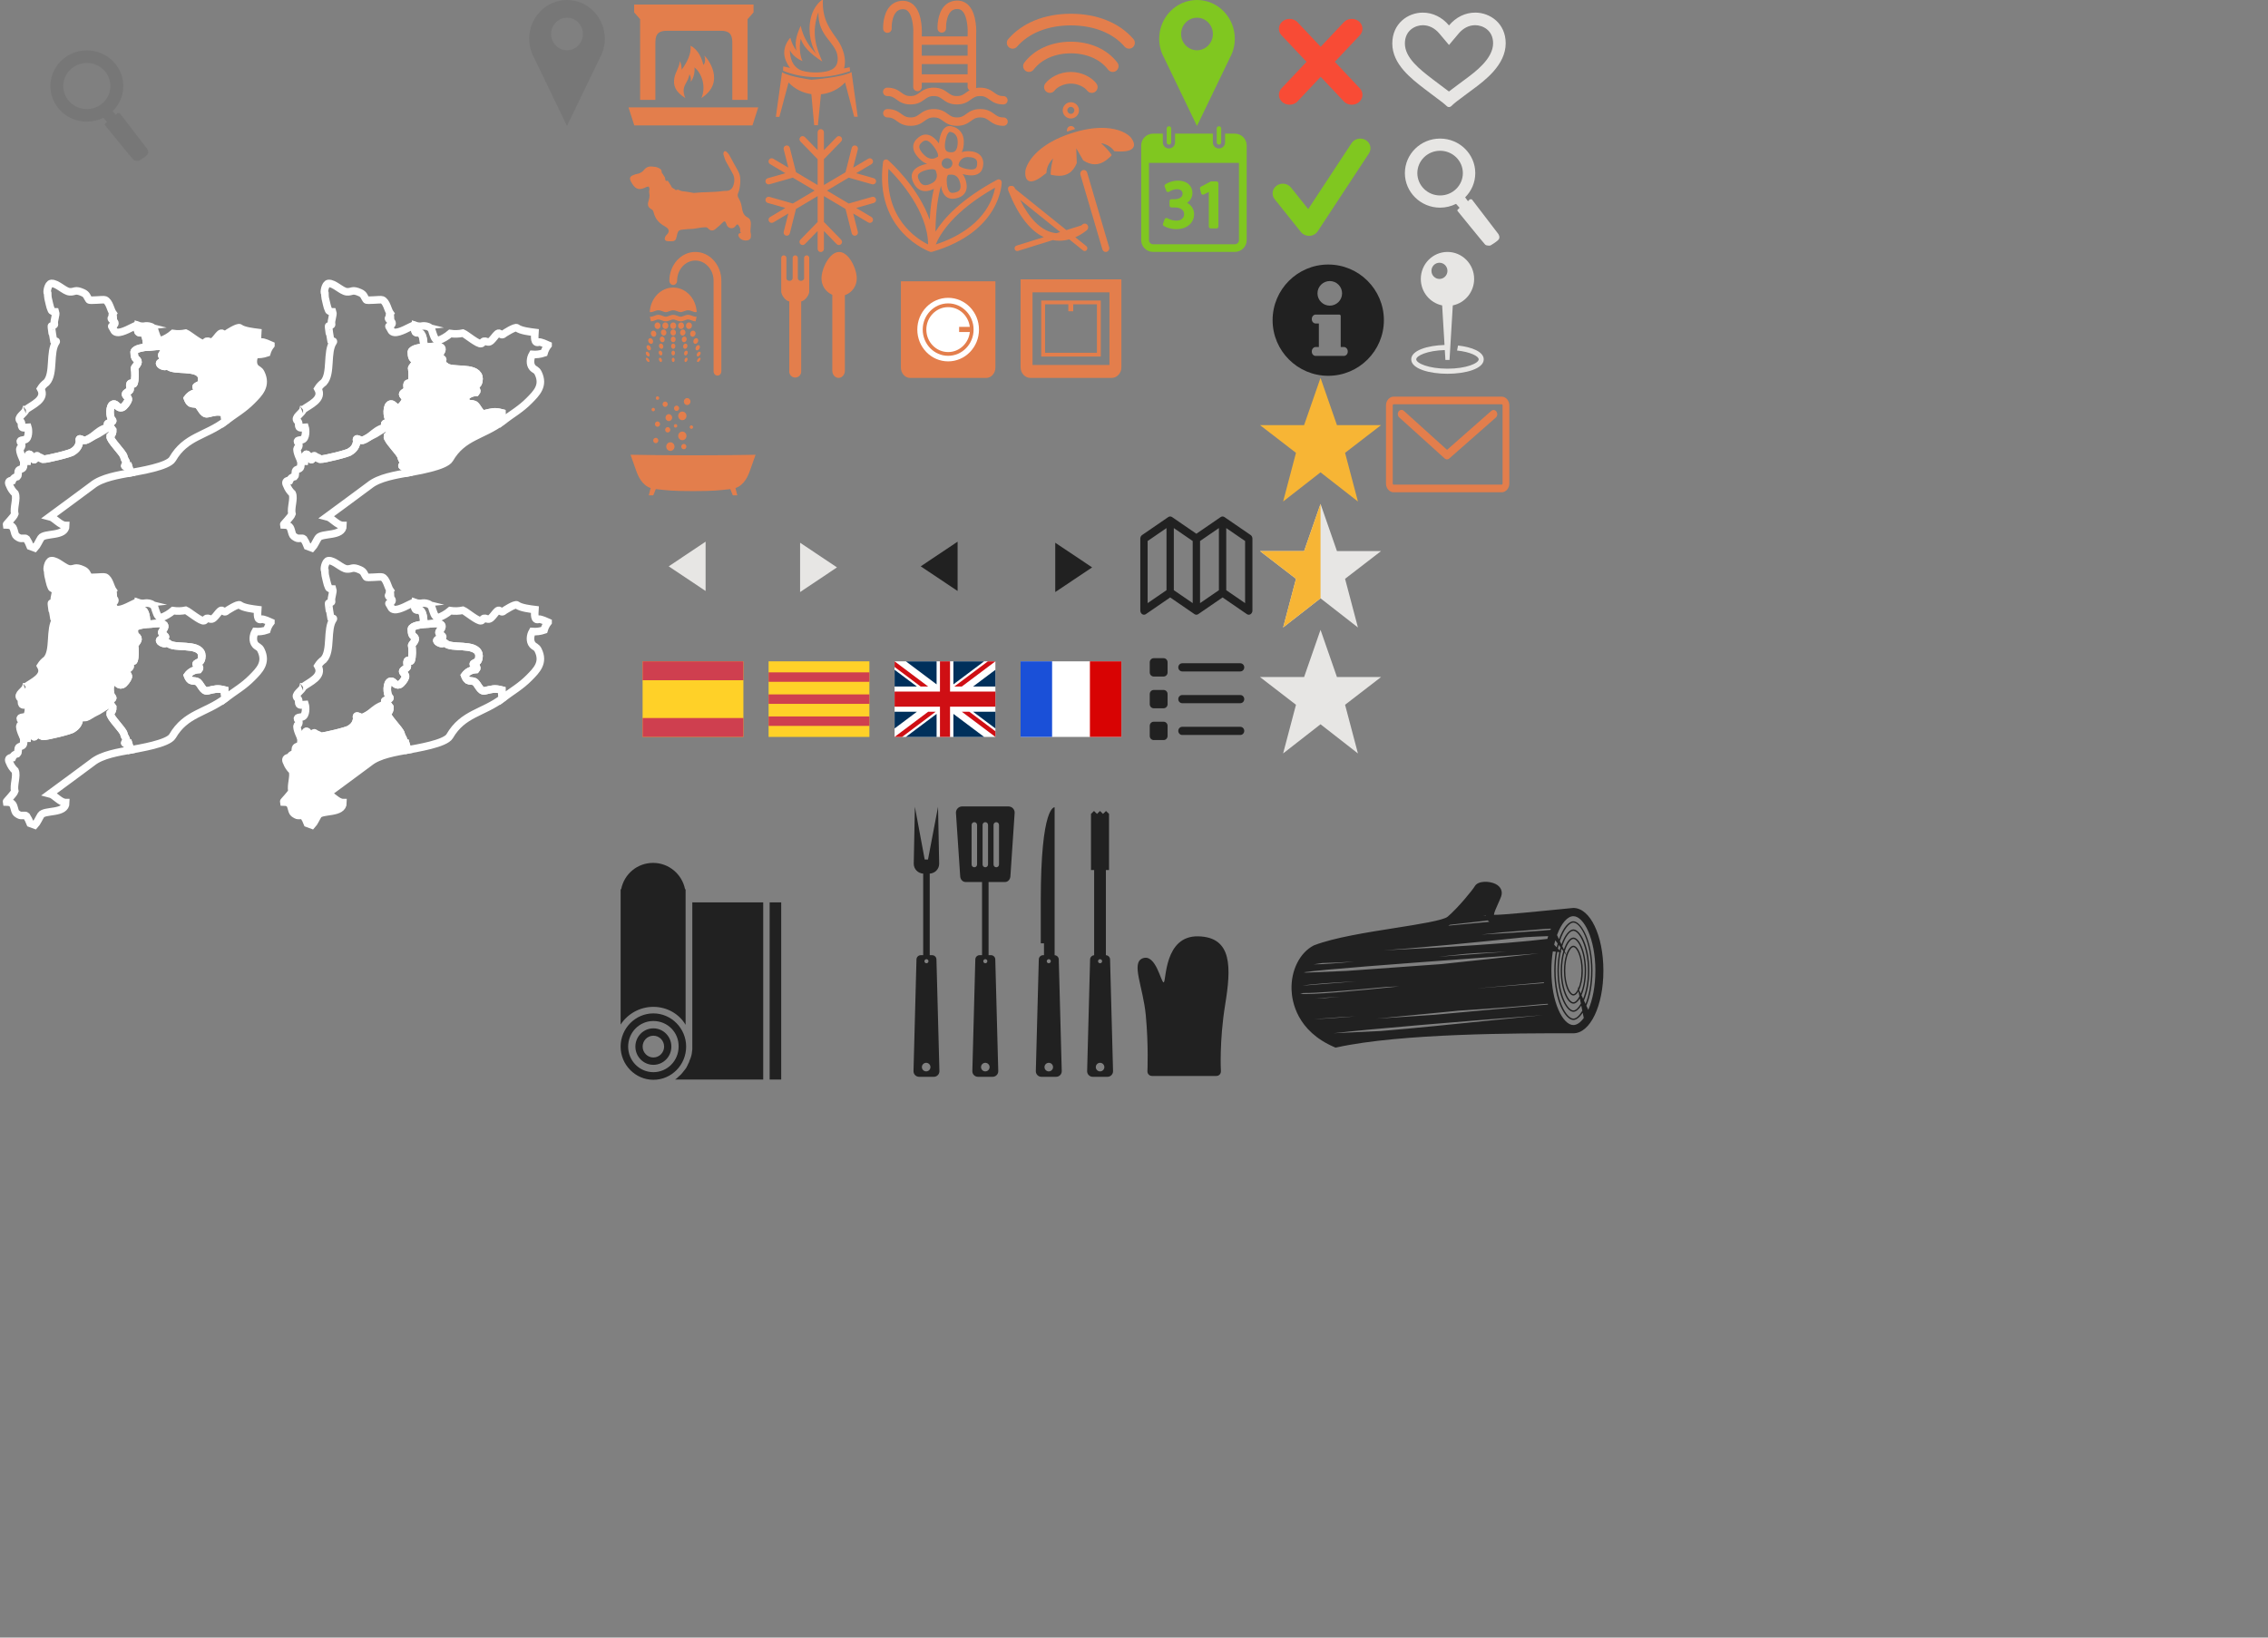 <?xml version="1.0" encoding="utf-8"?>
<!DOCTYPE svg PUBLIC "-//W3C//DTD SVG 1.1//EN" "http://www.w3.org/Graphics/SVG/1.1/DTD/svg11.dtd">
<svg version="1.1" id="Layer_1" xmlns="http://www.w3.org/2000/svg" xmlns:xlink="http://www.w3.org/1999/xlink" x="0px" y="0px"
	 width="360px" height="260px" viewBox="-22.5 22.5 360 260" enable-background="new -22.5 22.5 360 260" xml:space="preserve">
<rect x="-22.5" y="22.5" width="360" height="260" fill="#808080" stroke="none"/>
<path fill="#777777" d="M0.84,46.109l-4.346-5.663H-3.82l-0.315,0.308l-0.463-0.626c1.03-1.022,1.668-2.423,1.668-3.97
	c0-3.12-2.595-5.659-5.785-5.659c-3.19,0.001-5.785,2.54-5.785,5.66c0,3.121,2.595,5.659,5.784,5.659
	c0.945,0,1.836-0.228,2.625-0.622l0.579,0.646l-0.348,0.341v0.162c0,0,4.279,5.257,4.544,5.516c0.265,0.26,0.862,0.162,0.862,0.162
	s0.863-0.487,1.293-0.908C1.271,46.693,0.84,46.109,0.84,46.109L0.84,46.109L0.84,46.109z M-12.457,36.159
	c0-2.017,1.679-3.66,3.741-3.66c2.063,0,3.741,1.643,3.741,3.66c0,2.019-1.678,3.661-3.741,3.661
	C-10.778,39.819-12.457,38.177-12.457,36.159L-12.457,36.159L-12.457,36.159z"/>
<path fill="#E37E4C" d="M136.26,51.039c-0.148-0.083-0.333-0.085-0.481-0.004c-5.746,3.091-8.489,6.152-9.792,8.247
	c0.026-3.413,0.454-5.767,0.875-7.269c0.255,1.68,1.131,2.046,1.836,2.046c0.343,0,0.665-0.087,0.907-0.163
	c0.524-0.164,0.917-0.476,1.135-0.9c0.283-0.543,0.272-1.248-0.027-2.092c-0.11-0.312-0.254-0.562-0.414-0.765
	c0.134,0.037,0.274,0.071,0.424,0.104c0.35,0.07,0.67,0.105,0.952,0.105c0.867,0,1.9-0.339,1.9-1.957
	c0-0.443-0.176-1.889-2.436-1.889l-0.095,0.001c-0.34,0.006-0.632,0.063-0.886,0.155c0.228-0.43,0.339-0.993,0.328-1.687
	c-0.025-1.625-1.143-2.255-1.799-2.381c-0.097-0.041-0.25-0.089-0.44-0.089c-0.55,0-1.28,0.372-1.628,2.144
	c-0.044,0.219-0.07,0.422-0.088,0.615c-0.686-0.934-1.366-1.396-2.078-1.396c-0.642,0-1.108,0.374-1.444,0.697
	c-0.369,0.359-0.562,0.793-0.558,1.258c0.007,0.644,0.386,1.322,1.128,2.018c0.341,0.32,0.703,0.543,1.079,0.672
	c-0.151,0.03-0.305,0.064-0.468,0.11c-0.998,0.281-1.604,0.701-1.854,1.288c-0.329,0.773,0.114,1.544,0.304,1.874
	c0.394,0.687,1.017,1.065,1.751,1.065c0.413,0,0.865-0.127,1.342-0.363c-0.29,1.22-0.55,2.837-0.661,4.917
	c-1.798-5.186-6.351-9.25-6.598-9.467c-0.133-0.119-0.323-0.154-0.494-0.093c-0.17,0.06-0.291,0.207-0.313,0.38
	c-1.474,11.054,7.371,14.224,7.46,14.255c0.054,0.018,0.109,0.027,0.163,0.027c0.003,0,0.007-0.001,0.011-0.001
	c0.002,0,0.006,0.001,0.008,0.001c0.046,0,0.094-0.007,0.139-0.02c10.997-3.202,11.055-10.962,11.054-11.04
	C136.499,51.273,136.407,51.122,136.26,51.039L136.26,51.039L136.26,51.039z M127.825,47.614c0.473,0,0.856,0.373,0.856,0.828
	c0,0.457-0.383,0.827-0.856,0.827c-0.471,0-0.855-0.37-0.855-0.827C126.97,47.986,127.354,47.614,127.825,47.614L127.825,47.614
	L127.825,47.614z M129.874,52.576c-0.102,0.198-0.293,0.341-0.566,0.427c-0.187,0.058-0.404,0.118-0.609,0.118
	c-0.203,0-0.743,0-0.902-1.437c-0.106-0.957,0.085-1.278,0.173-1.372c0.018-0.018,0.071-0.075,0.157-0.078
	c0.06,0.011,0.125,0.011,0.185,0.003c0.016-0.003,0.079-0.012,0.172-0.012c0.438,0,1.022,0.17,1.31,0.982
	C130.003,51.796,130.031,52.271,129.874,52.576L129.874,52.576L129.874,52.576z M131.061,47.44h0.079c1.465,0,1.465,0.69,1.465,0.95
	c0,0.676-0.145,1.019-0.93,1.019c-0.215,0-0.469-0.03-0.751-0.087c-0.986-0.2-1.204-0.484-1.248-0.566
	c-0.038-0.076-0.021-0.133-0.021-0.133S129.857,47.46,131.061,47.44L131.061,47.44L131.061,47.44z M127.571,44.819
	c0.225-1.132,0.564-1.38,0.706-1.38c0.086-0.021,0.158,0.025,0.223,0.036c0.104,0.018,0.997,0.229,1.018,1.51
	c0.011,0.706-0.124,1.215-0.386,1.473c-0.148,0.147-0.344,0.218-0.597,0.218c-0.331,0-0.662-0.031-0.847-0.248
	C127.527,46.24,127.376,45.809,127.571,44.819L127.571,44.819L127.571,44.819z M123.421,45.809
	c-0.002-0.214,0.087-0.407,0.273-0.586c0.216-0.208,0.475-0.421,0.758-0.421c0.386,0,0.855,0.38,1.359,1.098
	c0.67,0.951,0.615,1.336,0.583,1.432c-0.021,0.061-0.063,0.083-0.065,0.085c-0.062,0.014-0.127,0.044-0.181,0.08
	c-0.002,0.002-0.297,0.206-0.715,0.206c-0.4,0-0.797-0.182-1.182-0.542C123.711,46.654,123.425,46.186,123.421,45.809
	L123.421,45.809L123.421,45.809z M124.391,51.905c-0.141,0-0.569,0-0.904-0.582c-0.201-0.349-0.387-0.747-0.254-1.062
	c0.126-0.296,0.55-0.553,1.226-0.743c0.368-0.102,0.686-0.154,0.949-0.154c0.583,0,0.655,0.255,0.663,0.321
	c0.001,0.057,0.013,0.113,0.036,0.167c0.02,0.044,0.456,1.093-0.634,1.705C125.059,51.788,124.695,51.905,124.391,51.905
	L124.391,51.905L124.391,51.905z M118.525,49.301c1.765,1.77,6.233,6.765,6.296,12.014C123,60.421,117.895,57.19,118.525,49.301
	L118.525,49.301L118.525,49.301z M126.037,61.312c0.625-1.561,2.717-5.223,9.405-9.012C135.112,54.212,133.537,58.83,126.037,61.312
	L126.037,61.312L126.037,61.312z"/>
<path fill="#E37E4C" d="M156.878,44.192c-0.934-0.883-2.57-1.39-4.489-1.39c-1.43,0-2.991,0.267-4.637,0.794
	c-0.041,0.013-0.081,0.027-0.113,0.039l-0.123,0.035c-4.687,1.501-6.827,4.079-7.237,5.839c-0.007,0.04-0.169,0.996,0.23,1.494
	c0.156,0.195,0.372,0.295,0.644,0.295c0.552,0,1.313-0.407,2.326-1.245c0.025-0.002,0.05-0.013,0.071-0.031
	c0.033-0.025,0.052-0.065,0.053-0.108c0.036-0.817,0.388-1.572,1.052-2.251c-0.154,0.593-0.384,1.616-0.391,2.462
	c-0.001,0.071,0.047,0.134,0.116,0.145c0.362,0.063,0.812,0.142,1.269,0.142c1.287,0,2.19-0.651,2.757-1.99
	c0.009-0.021,0.013-0.042,0.012-0.065l-0.083-2.317l1.082,1.886c0.012,0.02,0.027,0.037,0.047,0.049
	c0.621,0.405,1.235,0.611,1.826,0.611c1.09,0,1.93-0.688,2.607-1.36c0.051-0.05,0.059-0.13,0.019-0.189
	c-0.462-0.695-1.202-1.408-1.648-1.81c0.914,0.175,1.613,0.593,2.081,1.25c0.024,0.035,0.07,0.048,0.111,0.05
	c0.017,0.002,0.037-0.002,0.055-0.009c0.311,0.024,0.607,0.046,0.863,0.037c1.184,0,1.86-0.247,2.064-0.754
	C157.725,45.101,156.918,44.235,156.878,44.192"/>
<path fill="#E37E4C" d="M148.127,42.989c-0.106-0.359-0.47-0.56-0.814-0.45c-0.343,0.109-0.537,0.489-0.431,0.849L148.127,42.989"/>
<path fill="#E37E4C" d="M150.065,49.905c-0.089-0.307-0.403-0.48-0.698-0.386c-0.295,0.094-0.46,0.42-0.37,0.728l3.486,11.845
	c0.074,0.251,0.294,0.412,0.535,0.412c0.053,0,0.109-0.008,0.163-0.026c0.296-0.094,0.462-0.42,0.371-0.727L150.065,49.905"/>
<path fill="#E37E4C" d="M150.098,58.199c-0.203-0.242-0.555-0.268-0.788-0.057c-0.003,0.003-0.076,0.065-0.199,0.16l-2.341,0.729
	l-8.124-6.536c-0.017-0.045-0.036-0.086-0.054-0.13c-0.106-0.269-0.384-0.408-0.648-0.342c-0.135-0.008-0.27,0.05-0.359,0.17
	c-0.087,0.117-0.108,0.267-0.067,0.399c0.001,0.073,0.013,0.147,0.042,0.218c1.528,3.842,3.415,6.301,5.62,7.34l-4.34,1.353
	c-0.221,0.069-0.347,0.312-0.281,0.544c0.055,0.189,0.221,0.311,0.401,0.311c0.041,0,0.081-0.006,0.121-0.018l5.523-1.721
	c0.359,0.067,0.709,0.099,1.048,0.099c0.564,0,1.091-0.086,1.575-0.215l2.193,1.765c0.076,0.06,0.167,0.09,0.256,0.09
	c0.125,0,0.25-0.058,0.332-0.17c0.141-0.191,0.107-0.465-0.076-0.613l-1.748-1.406c1.103-0.477,1.804-1.099,1.858-1.148
	C150.275,58.81,150.3,58.442,150.098,58.199L150.098,58.199L150.098,58.199z M144.556,59.42c-1.948-0.478-3.671-2.228-5.141-5.203
	l6.366,5.123l-0.591,0.183C144.982,59.503,144.771,59.473,144.556,59.42L144.556,59.42L144.556,59.42z"/>
<path fill="#E37E4C" d="M139.5,66.856v13.959c0,0.931,0.697,1.685,1.559,1.685h12.882c0.862,0,1.559-0.754,1.559-1.685V66.856H139.5
	L139.5,66.856L139.5,66.856z M141.394,68.913h12.21v11.53h-12.21V68.913L141.394,68.913z"/>
<path fill="#E37E4C" d="M142.771,79.112h9.458V70.21h-9.458V79.112L142.771,79.112z M151.613,78.506h-8.227v-7.69h3.687v1.108h0.776
	v-1.108h3.764V78.506L151.613,78.506L151.613,78.506z"/>
<path fill="#E37E4C" d="M120.5,67.157V80.85c0,0.913,0.653,1.653,1.462,1.653h12.077c0.808,0,1.461-0.74,1.461-1.653V67.157H120.5
	L120.5,67.157L120.5,67.157z"/>
<path fill="#FFFFFF" d="M128,79.875c-2.703,0-4.895-2.259-4.895-5.045s2.192-5.045,4.895-5.045s4.895,2.259,4.895,5.045
	S130.703,79.875,128,79.875L128,79.875L128,79.875z"/>
<path fill="none" d="M128,79.875"/>
<path fill="#E37E4C" d="M128,70.668c-2.227,0-4.038,1.867-4.038,4.162s1.811,4.162,4.038,4.162s4.039-1.867,4.039-4.162
	S130.227,70.668,128,70.668L128,70.668L128,70.668z M128,78.397c-1.909,0-3.462-1.599-3.462-3.567c0-1.967,1.553-3.567,3.462-3.567
	c1.766,0,3.224,1.369,3.433,3.131h-1.691v0.815h1.699C131.257,76.999,129.784,78.397,128,78.397L128,78.397L128,78.397z"/>
<path fill="#E37E4C" d="M90.767,81.453c0,0.375,0.276,0.681,0.618,0.681c0.339,0,0.615-0.305,0.615-0.681v-14.39
	c0-1.255-0.464-2.396-1.211-3.223c-0.749-0.826-1.78-1.34-2.915-1.34c-1.136,0-2.169,0.514-2.916,1.34
	c-0.747,0.827-1.211,1.968-1.211,3.223c0,0.376,0.275,0.682,0.616,0.682c0.339,0,0.615-0.306,0.615-0.682
	c0-0.878,0.326-1.678,0.852-2.258c0.524-0.581,1.247-0.94,2.043-0.94c0.794,0,1.518,0.36,2.043,0.94
	c0.525,0.58,0.85,1.38,0.85,2.258L90.767,81.453L90.767,81.453L90.767,81.453z M84.363,68.153c1.987,0,3.612,1.718,3.725,3.884
	c-0.066,0.017-0.129,0.027-0.188,0.027c-0.144,0-0.312-0.064-0.48-0.129c-0.225-0.086-0.45-0.172-0.699-0.172
	c-0.248,0-0.473,0.086-0.697,0.172c-0.169,0.065-0.337,0.129-0.481,0.129c-0.146,0-0.313-0.064-0.482-0.129
	c-0.224-0.086-0.448-0.172-0.697-0.172c-0.249,0-0.473,0.086-0.698,0.172c-0.168,0.065-0.337,0.129-0.481,0.129
	c-0.145,0-0.313-0.064-0.482-0.129c-0.224-0.086-0.45-0.172-0.697-0.172c-0.25,0-0.475,0.086-0.698,0.172
	c-0.169,0.065-0.337,0.129-0.482,0.129c-0.058,0-0.12-0.01-0.187-0.027C80.751,69.872,82.376,68.153,84.363,68.153L84.363,68.153
	L84.363,68.153z M88.062,72.766c-0.031,0.257-0.084,0.508-0.155,0.75H87.9c-0.248,0-0.473-0.086-0.697-0.172
	c-0.169-0.065-0.338-0.131-0.482-0.131s-0.313,0.065-0.481,0.131c-0.224,0.086-0.448,0.172-0.697,0.172s-0.475-0.086-0.698-0.172
	c-0.169-0.065-0.337-0.131-0.481-0.131c-0.144,0-0.313,0.065-0.482,0.131c-0.224,0.086-0.45,0.172-0.697,0.172
	c-0.25,0-0.475-0.086-0.698-0.172c-0.169-0.065-0.337-0.131-0.481-0.131s-0.313,0.065-0.482,0.131
	c-0.225,0.086-0.448,0.172-0.698,0.172H80.82c-0.071-0.241-0.123-0.492-0.155-0.75c0.056,0.013,0.11,0.022,0.161,0.022
	c0.145,0,0.313-0.065,0.482-0.129c0.224-0.087,0.448-0.173,0.698-0.173c0.248,0,0.474,0.086,0.697,0.173
	c0.169,0.063,0.337,0.129,0.482,0.129c0.144,0,0.313-0.065,0.481-0.129c0.225-0.087,0.45-0.173,0.698-0.173
	c0.249,0,0.474,0.086,0.697,0.173c0.169,0.063,0.337,0.129,0.482,0.129c0.144,0,0.312-0.065,0.481-0.129
	c0.225-0.087,0.449-0.173,0.697-0.173c0.25,0,0.474,0.086,0.699,0.173c0.168,0.063,0.336,0.129,0.48,0.129
	C87.952,72.788,88.006,72.779,88.062,72.766L88.062,72.766L88.062,72.766z M81.208,74.992c0.241,0,0.449,0.217,0.467,0.488
	c0.022,0.268-0.151,0.489-0.385,0.489c-0.235,0-0.451-0.221-0.478-0.489C80.789,75.209,80.968,74.992,81.208,74.992L81.208,74.992
	L81.208,74.992z M80.711,76.19c0.216,0,0.417,0.203,0.452,0.453c0.037,0.248-0.096,0.453-0.304,0.453
	c-0.207,0-0.416-0.205-0.463-0.453C80.352,76.393,80.495,76.19,80.711,76.19L80.711,76.19L80.711,76.19z M80.371,77.298
	c0.188,0,0.381,0.186,0.432,0.416c0.056,0.229-0.042,0.416-0.219,0.416c-0.177,0-0.379-0.187-0.443-0.416
	C80.078,77.484,80.182,77.298,80.371,77.298L80.371,77.298L80.371,77.298z M80.185,78.33c0.159,0,0.344,0.17,0.413,0.378
	c0.07,0.21,0.01,0.381-0.141,0.381c-0.15,0-0.341-0.17-0.421-0.381C79.957,78.5,80.025,78.33,80.185,78.33L80.185,78.33
	L80.185,78.33z M87.512,74.992c0.24,0,0.421,0.217,0.397,0.488c-0.027,0.268-0.244,0.489-0.477,0.489
	c-0.234,0-0.408-0.221-0.386-0.489C87.063,75.209,87.271,74.992,87.512,74.992L87.512,74.992L87.512,74.992z M88.01,76.19
	c0.215,0,0.359,0.203,0.315,0.453c-0.047,0.248-0.257,0.453-0.462,0.453c-0.208,0-0.342-0.205-0.305-0.453
	C87.595,76.393,87.794,76.19,88.01,76.19L88.01,76.19L88.01,76.19z M88.351,77.298c0.188,0,0.292,0.186,0.229,0.416
	c-0.063,0.229-0.264,0.416-0.442,0.416c-0.179,0-0.275-0.187-0.221-0.416C87.97,77.484,88.163,77.298,88.351,77.298L88.351,77.298
	L88.351,77.298z M88.535,78.33c0.162,0,0.228,0.17,0.15,0.378c-0.081,0.21-0.272,0.381-0.423,0.381c-0.15,0-0.21-0.17-0.139-0.381
	C88.193,78.5,88.377,78.33,88.535,78.33L88.535,78.33L88.535,78.33z M82.83,74.808c0.241,0,0.442,0.218,0.45,0.489
	c0.006,0.269-0.179,0.487-0.416,0.487c-0.234,0-0.438-0.218-0.453-0.487C82.4,75.026,82.587,74.808,82.83,74.808L82.83,74.808
	L82.83,74.808z M82.586,75.928c0.218,0,0.403,0.203,0.418,0.453c0.014,0.25-0.143,0.453-0.353,0.453s-0.399-0.203-0.422-0.453
	C82.209,76.131,82.369,75.928,82.586,75.928L82.586,75.928L82.586,75.928z M82.4,77.051c0.191,0,0.361,0.187,0.383,0.415
	c0.023,0.23-0.104,0.417-0.286,0.417c-0.181,0-0.356-0.187-0.39-0.417C82.078,77.237,82.209,77.051,82.4,77.051L82.4,77.051
	L82.4,77.051z M82.283,78.172c0.163,0,0.316,0.169,0.348,0.379c0.031,0.208-0.065,0.38-0.218,0.38c-0.153,0-0.31-0.171-0.352-0.38
	C82.021,78.341,82.122,78.172,82.283,78.172L82.283,78.172L82.283,78.172z M84.362,74.808c0.24,0,0.434,0.218,0.432,0.489
	c-0.002,0.269-0.198,0.487-0.432,0.487c-0.238,0-0.432-0.218-0.434-0.487C83.924,75.026,84.118,74.808,84.362,74.808L84.362,74.808
	L84.362,74.808z M84.362,75.928c0.215,0,0.389,0.203,0.386,0.453c-0.005,0.25-0.179,0.453-0.386,0.453
	c-0.209,0-0.385-0.203-0.388-0.453S84.144,75.928,84.362,75.928L84.362,75.928L84.362,75.928z M84.362,77.051
	c0.19,0,0.34,0.187,0.336,0.415c-0.004,0.23-0.156,0.417-0.336,0.417c-0.182,0-0.334-0.187-0.339-0.417
	C84.019,77.237,84.169,77.051,84.362,77.051L84.362,77.051L84.362,77.051z M84.362,78.172c0.162,0,0.287,0.169,0.283,0.379
	c-0.005,0.208-0.133,0.38-0.284,0.38c-0.153,0-0.279-0.171-0.285-0.38C84.071,78.341,84.199,78.172,84.362,78.172L84.362,78.172
	L84.362,78.172z M85.892,74.808c0.241,0,0.43,0.218,0.419,0.489c-0.014,0.269-0.218,0.487-0.453,0.487
	c-0.237,0-0.423-0.218-0.415-0.487C85.45,75.026,85.65,74.808,85.892,74.808L85.892,74.808L85.892,74.808z M86.134,75.928
	c0.218,0,0.379,0.203,0.357,0.453c-0.023,0.25-0.209,0.453-0.421,0.453c-0.208,0-0.367-0.203-0.354-0.453
	C85.731,76.131,85.918,75.928,86.134,75.928L86.134,75.928L86.134,75.928z M86.322,77.051c0.191,0,0.322,0.187,0.292,0.415
	c-0.034,0.23-0.208,0.417-0.389,0.417c-0.182,0-0.311-0.187-0.288-0.417C85.96,77.237,86.131,77.051,86.322,77.051L86.322,77.051
	L86.322,77.051z M86.438,78.172c0.161,0,0.261,0.169,0.22,0.379c-0.042,0.208-0.2,0.38-0.351,0.38c-0.153,0-0.248-0.171-0.217-0.38
	C86.12,78.341,86.276,78.172,86.438,78.172L86.438,78.172L86.438,78.172z M88.573,79.294c0.132,0,0.171,0.154,0.077,0.342
	c-0.094,0.19-0.274,0.343-0.398,0.343c-0.122,0-0.148-0.153-0.065-0.343C88.27,79.448,88.441,79.294,88.573,79.294L88.573,79.294
	L88.573,79.294z M86.468,79.294c0.132,0,0.201,0.154,0.152,0.342c-0.05,0.19-0.19,0.343-0.313,0.343
	c-0.121,0-0.19-0.153-0.148-0.343C86.196,79.448,86.335,79.294,86.468,79.294L86.468,79.294L86.468,79.294z M84.362,79.294
	c0.131,0,0.234,0.154,0.23,0.342c-0.007,0.19-0.109,0.343-0.23,0.343c-0.122,0-0.228-0.153-0.232-0.343
	C84.125,79.448,84.228,79.294,84.362,79.294L84.362,79.294L84.362,79.294z M82.253,79.294c0.132,0,0.271,0.154,0.311,0.342
	c0.041,0.19-0.026,0.343-0.149,0.343c-0.121,0-0.263-0.153-0.313-0.343C82.053,79.448,82.122,79.294,82.253,79.294L82.253,79.294
	L82.253,79.294z M86.864,73.686c0.262,0,0.473,0.235,0.466,0.524c-0.006,0.292-0.228,0.525-0.489,0.525
	c-0.259,0-0.462-0.233-0.457-0.525C86.387,73.921,86.602,73.686,86.864,73.686L86.864,73.686L86.864,73.686z M80.148,79.294
	c0.133,0,0.303,0.154,0.387,0.342c0.085,0.19,0.058,0.343-0.064,0.343c-0.125,0-0.303-0.153-0.398-0.343
	C79.979,79.448,80.015,79.294,80.148,79.294L80.148,79.294L80.148,79.294z M81.861,73.686c0.262,0,0.474,0.235,0.478,0.524
	c0.003,0.292-0.199,0.525-0.459,0.525c-0.26,0-0.481-0.233-0.488-0.525C81.385,73.921,81.599,73.686,81.861,73.686L81.861,73.686
	L81.861,73.686z M83.112,73.686c0.262,0,0.472,0.235,0.475,0.524c0.001,0.292-0.208,0.525-0.468,0.525
	c-0.26,0-0.476-0.233-0.48-0.525C82.635,73.921,82.849,73.686,83.112,73.686L83.112,73.686L83.112,73.686z M84.363,73.686
	c0.262,0,0.472,0.235,0.472,0.524c0,0.292-0.213,0.525-0.473,0.525c-0.261,0-0.475-0.233-0.476-0.525
	C83.886,73.921,84.101,73.686,84.363,73.686L84.363,73.686L84.363,73.686z M85.614,73.686c0.262,0,0.472,0.235,0.468,0.524
	c-0.003,0.292-0.22,0.525-0.48,0.525c-0.26,0-0.469-0.233-0.467-0.525C85.137,73.921,85.351,73.686,85.614,73.686L85.614,73.686
	L85.614,73.686z"/>
<path fill="#E37E4C" d="M105.544,63.041c-0.228,0-0.413,0.185-0.413,0.413v3.301c-0.004-0.001-0.006-0.002-0.009-0.002
	c-0.043,0.192-0.245,0.338-0.488,0.338c-0.254,0-0.462-0.163-0.489-0.371h-0.005v-3.266c0-0.228-0.184-0.413-0.412-0.413
	c-0.226,0-0.411,0.185-0.411,0.413v3.266h-0.006c-0.025,0.208-0.233,0.371-0.49,0.371c-0.242,0-0.444-0.146-0.486-0.338
	c-0.005,0-0.007,0.001-0.01,0.002v-3.301c0-0.228-0.185-0.413-0.41-0.413c-0.228,0-0.412,0.185-0.412,0.413v4.062
	c0,0.007,0.001,0.012,0.001,0.018c0,0.008-0.001,0.013-0.001,0.021v1.217c0,0.589,0.693,1.503,1.274,1.587v11.133
	c0,0.526,0.425,0.952,0.949,0.952s0.949-0.426,0.949-0.952V70.359c0.582-0.083,1.277-0.998,1.277-1.587v-1.217
	c0-0.007-0.002-0.013-0.002-0.02c0-0.006,0.002-0.012,0.002-0.019v-4.062C105.955,63.226,105.771,63.041,105.544,63.041"/>
<path fill="#E37E4C" d="M113.495,66.714c0-1.55-1.253-4.21-2.798-4.21c-1.547,0-2.801,2.66-2.801,4.21
	c0,1.166,0.709,2.167,1.717,2.591v12.049c0,0.631,0.445,1.143,0.996,1.143c0.551,0,0.997-0.512,0.997-1.143V69.37
	C112.705,68.991,113.495,67.946,113.495,66.714"/>
<path fill="#E37E4C" d="M79.766,52.34c-1.02,0.453-1.506-0.024-1.935-0.697c-0.562-0.883-0.431-1.171,0.555-1.475
	c0.231-0.071,0.478-0.075,0.698-0.197c0.215-0.12,0.428-0.23,0.584-0.436c0.349-0.457,0.797-0.661,1.37-0.588
	c0.304,0.039,0.598,0.031,0.899,0.174c0.323,0.153,0.599,0.272,0.589,0.694c-0.003,0.142,0.128,0.207,0.18,0.315
	c0.112,0.237,0.32,0.408,0.374,0.694c0.03,0.157-0.011,0.509,0.374,0.371c0.07-0.025,0.168,0.161,0.226,0.272
	c0.114,0.221,0.294,0.414,0.379,0.633c0.129,0.335,0.478,0.32,0.658,0.549c0.044,0.056,0.127,0.033,0.194,0.002
	c0.178-0.083,0.326-0.021,0.488,0.073c0.261,0.151,0.572,0.146,0.856,0.181c0.396,0.048,0.786,0.127,1.177,0.192
	c0.068,0.011,0.138,0.042,0.204,0.035c1.529-0.175,3.074-0.079,4.6-0.301c0.206-0.03,0.417-0.014,0.624-0.031
	c0.52-0.042,0.866-0.327,1.037-0.83c0.233-0.688,0.236-1.341-0.147-2.002c-0.311-0.536-0.583-1.096-0.905-1.627
	c-0.241-0.396-0.384-0.841-0.506-1.29c-0.022-0.083-0.024-0.179-0.007-0.263c0.058-0.29,0.286-0.384,0.498-0.183
	c0.188,0.179,0.373,0.385,0.491,0.616c0.42,0.822,0.888,1.618,1.332,2.425c0.361,0.657,0.396,1.316,0.332,2.015
	c-0.047,0.515-0.112,1.025-0.326,1.507c-0.122,0.274-0.067,0.56,0.09,0.821c0.274,0.456,0.43,0.934,0.511,1.483
	c0.087,0.594,0.262,1.236,0.899,1.542c0.329,0.158,0.479,0.459,0.515,0.816c0.019,0.194,0.002,0.393-0.008,0.589
	c-0.021,0.388-0.107,0.773,0.009,1.165c0.044,0.147,0.012,0.32,0.013,0.48c0.003,0.245-0.134,0.413-0.319,0.52
	c-0.369,0.213-1.301,0.121-1.594-0.504c-0.147-0.313-0.099-0.474,0.242-0.599c0.158-0.058,0.099-0.08,0.021-0.138
	c-0.111-0.082-0.063-0.187-0.05-0.292c0.027-0.202-0.025-0.379-0.125-0.56c-0.253-0.456-0.341-0.472-0.643-0.066
	c-0.367,0.493-1.114,0.386-1.364-0.197c-0.014-0.032-0.019-0.069-0.03-0.103c-0.189-0.581-0.338-0.623-0.753-0.167
	c-0.3,0.329-0.655,0.587-0.982,0.878c-0.417,0.371-0.841,0.327-1.221-0.09c-0.132-0.145-0.256-0.166-0.451-0.165
	c-0.814,0.005-1.595,0.284-2.413,0.276c-0.409-0.004-0.824,0.085-1.24,0.105c-0.379,0.019-0.633,0.188-0.743,0.607
	c-0.067,0.257-0.11,0.522-0.195,0.776c-0.089,0.269-0.241,0.415-0.521,0.443c-0.295,0.029-0.588,0.025-0.881-0.008
	c-0.372-0.042-0.498-0.276-0.353-0.64c0.075-0.186,0.213-0.322,0.346-0.465c0.344-0.37,0.296-0.776-0.12-1.064
	c-0.086-0.06-0.169-0.125-0.261-0.174c-0.905-0.481-1.547-1.184-1.79-2.232c-0.052-0.228-0.154-0.391-0.392-0.516
	c-0.47-0.249-0.597-0.652-0.446-1.169c0.135-0.464,0.268-0.92,0.14-1.417c-0.038-0.147,0.003-0.32,0.026-0.479
	c0.027-0.188-0.009-0.352-0.116-0.503C80.207,52.129,79.983,52.243,79.766,52.34L79.766,52.34z"/>
<path fill="#E37E4C" d="M136.76,39.083c-1.144,0-1.754-0.441-2.245-0.796c-0.43-0.312-0.742-0.537-1.44-0.537
	c-0.698,0-1.01,0.225-1.441,0.537c-0.491,0.355-1.101,0.796-2.245,0.796c-1.143,0-1.753-0.441-2.243-0.796
	c-0.43-0.312-0.741-0.537-1.439-0.537c-0.698,0-1.009,0.225-1.44,0.537c-0.49,0.355-1.1,0.796-2.244,0.796
	c-1.143,0-1.753-0.441-2.243-0.796c-0.431-0.312-0.742-0.537-1.439-0.537c-0.375,0-0.678-0.299-0.678-0.667s0.303-0.667,0.678-0.667
	c1.144,0,1.753,0.442,2.243,0.796c0.431,0.312,0.741,0.537,1.439,0.537c0.699,0,1.01-0.226,1.44-0.537
	c0.49-0.354,1.101-0.796,2.244-0.796s1.753,0.442,2.244,0.797c0.43,0.312,0.742,0.537,1.439,0.537c0.699,0,1.011-0.226,1.441-0.537
	c0.491-0.354,1.101-0.796,2.245-0.796s1.754,0.442,2.244,0.796c0.431,0.312,0.743,0.537,1.441,0.537
	c0.375,0,0.678,0.298,0.678,0.667S137.135,39.083,136.76,39.083"/>
<path fill="#E37E4C" d="M136.78,42.479c-1.144,0-1.754-0.441-2.245-0.796c-0.431-0.312-0.742-0.537-1.441-0.537
	c-0.699,0-1.01,0.225-1.441,0.537c-0.491,0.355-1.101,0.796-2.245,0.796s-1.754-0.441-2.244-0.796
	c-0.431-0.312-0.742-0.537-1.439-0.537c-0.698,0-1.01,0.225-1.44,0.537c-0.491,0.355-1.101,0.796-2.244,0.796
	c-1.144,0-1.753-0.441-2.244-0.796c-0.43-0.312-0.741-0.537-1.439-0.537c-0.375,0-0.678-0.299-0.678-0.667s0.304-0.667,0.678-0.667
	c1.143,0,1.753,0.441,2.243,0.797c0.431,0.312,0.742,0.537,1.44,0.537s1.009-0.226,1.44-0.537c0.49-0.355,1.101-0.796,2.244-0.796
	s1.753,0.441,2.243,0.796c0.431,0.312,0.741,0.537,1.44,0.537c0.698,0,1.01-0.226,1.441-0.537c0.49-0.355,1.101-0.796,2.245-0.796
	c1.144,0,1.754,0.441,2.245,0.796c0.431,0.312,0.742,0.537,1.441,0.537c0.375,0,0.678,0.298,0.678,0.667
	S137.154,42.479,136.78,42.479"/>
<path fill="#E37E4C" d="M123.134,36.98c-0.375,0-0.678-0.298-0.678-0.667l0.002-8.199c0.052-0.765,0.006-2.941-0.821-3.81
	c-0.223-0.234-0.479-0.343-0.807-0.343c-0.431,0-0.771,0.134-1.039,0.408c-0.682,0.698-0.776,2.149-0.756,2.649
	c0.016,0.367-0.274,0.678-0.648,0.694c-0.371,0.019-0.69-0.268-0.707-0.636c-0.004-0.096-0.094-2.371,1.128-3.627
	c0.523-0.538,1.222-0.822,2.021-0.822c0.7,0,1.322,0.266,1.799,0.768c1.346,1.417,1.211,4.349,1.183,4.786v8.132
	C123.812,36.682,123.508,36.98,123.134,36.98"/>
<path fill="#E37E4C" d="M131.766,36.947c-0.375,0-0.678-0.298-0.678-0.667l0.002-8.199c0.052-0.765,0.006-2.941-0.821-3.81
	c-0.223-0.234-0.479-0.343-0.807-0.343c-0.431,0-0.771,0.134-1.039,0.408c-0.682,0.698-0.776,2.149-0.755,2.649
	c0.016,0.368-0.275,0.679-0.648,0.694c-0.373,0.016-0.69-0.268-0.707-0.636c-0.004-0.096-0.093-2.371,1.128-3.627
	c0.523-0.538,1.222-0.822,2.021-0.822c0.701,0,1.322,0.266,1.799,0.768c1.346,1.417,1.211,4.349,1.183,4.786v8.132
	C132.444,36.648,132.141,36.947,131.766,36.947"/>
<path fill="#E37E4C" d="M131.533,29.615h-8.289c-0.374,0-0.678-0.299-0.678-0.667c0-0.368,0.304-0.667,0.678-0.667h8.289
	c0.374,0,0.678,0.298,0.678,0.667C132.211,29.317,131.907,29.615,131.533,29.615"/>
<path fill="#E37E4C" d="M131.533,32.672h-8.289c-0.374,0-0.678-0.299-0.678-0.667c0-0.369,0.304-0.667,0.678-0.667h8.289
	c0.374,0,0.678,0.298,0.678,0.667C132.21,32.374,131.907,32.672,131.533,32.672"/>
<path fill="#E37E4C" d="M131.694,35.637h-8.289c-0.375,0-0.678-0.298-0.678-0.667c0-0.369,0.303-0.667,0.678-0.667h8.289
	c0.375,0,0.678,0.298,0.678,0.667C132.372,35.339,132.068,35.637,131.694,35.637"/>
<path fill="#E37E4C" d="M85.806,91.02c0.362,0,0.657,0.307,0.657,0.685s-0.294,0.685-0.657,0.685c-0.363,0-0.657-0.306-0.657-0.685
	S85.443,91.02,85.806,91.02"/>
<path fill="#E37E4C" d="M84.733,89.838c0.147,0,0.267,0.125,0.267,0.278c0,0.153-0.119,0.278-0.267,0.278
	c-0.147,0-0.267-0.125-0.267-0.278C84.466,89.963,84.586,89.838,84.733,89.838"/>
<path fill="#E37E4C" d="M81.19,87.248c0.147,0,0.267,0.125,0.267,0.278c0,0.153-0.119,0.278-0.267,0.278s-0.267-0.125-0.267-0.278
	C80.923,87.373,81.042,87.248,81.19,87.248"/>
<path fill="#E37E4C" d="M83.662,88.253c0.292,0,0.528,0.246,0.528,0.55c0,0.304-0.236,0.55-0.528,0.55
	c-0.291,0-0.527-0.246-0.527-0.55C83.135,88.499,83.371,88.253,83.662,88.253"/>
<path fill="#E37E4C" d="M83.487,90.312c0.225,0,0.408,0.19,0.408,0.425c0,0.235-0.183,0.425-0.408,0.425
	c-0.226,0-0.408-0.19-0.408-0.425C83.079,90.502,83.261,90.312,83.487,90.312"/>
<path fill="#E37E4C" d="M84.894,86.896c0.225,0,0.408,0.19,0.408,0.425c0,0.235-0.183,0.425-0.408,0.425s-0.407-0.19-0.407-0.425
	C84.487,87.086,84.668,86.896,84.894,86.896"/>
<path fill="#E37E4C" d="M96.398,94.717l-2.114,0.032c-0.366,0.005-0.738,0.009-1.115,0.012c-0.903,0.006-1.836,0.012-2.785,0.019
	c-0.949,0.002-1.912,0.005-2.875,0.008c-0.963-0.003-1.927-0.006-2.875-0.008c-0.948-0.007-1.881-0.014-2.784-0.02
	c-1.536-0.012-2.983-0.041-4.27-0.062c0.215,0.604,0.631,1.767,0.887,2.494c0.312,0.889,0.918,2.32,2.311,2.8l-0.299,1.15h0.719
	l0.394-0.987c1.739,0.197,2.72,0.318,5.917,0.318c3.198,0,4.18-0.122,5.917-0.318l0.394,0.987h0.718l-0.299-1.15
	c1.394-0.479,1.999-1.911,2.312-2.8c0.256-0.728,0.671-1.89,0.886-2.493C97.103,94.705,96.755,94.711,96.398,94.717"/>
<path fill="#E37E4C" d="M85.806,87.843c0.362,0,0.657,0.306,0.657,0.685c0,0.378-0.294,0.685-0.657,0.685
	c-0.363,0-0.657-0.307-0.657-0.685C85.149,88.149,85.443,87.843,85.806,87.843"/>
<path fill="#E37E4C" d="M87.243,90.035c0.147,0,0.267,0.124,0.267,0.278c0,0.153-0.119,0.278-0.267,0.278
	c-0.147,0-0.267-0.125-0.267-0.278C86.977,90.159,87.096,90.035,87.243,90.035"/>
<path fill="#E37E4C" d="M81.864,85.425c0.147,0,0.267,0.125,0.267,0.278c0,0.154-0.12,0.278-0.267,0.278s-0.267-0.124-0.267-0.278
	C81.597,85.549,81.716,85.425,81.864,85.425"/>
<path fill="#E37E4C" d="M86.572,85.703c0.291,0,0.527,0.246,0.527,0.55c0,0.304-0.236,0.55-0.527,0.55
	c-0.292,0-0.528-0.246-0.528-0.55C86.044,85.949,86.28,85.703,86.572,85.703"/>
<path fill="#E37E4C" d="M83.079,86.252c0.225,0,0.408,0.19,0.408,0.425c0,0.235-0.183,0.425-0.408,0.425
	c-0.226,0-0.408-0.19-0.408-0.425C82.671,86.442,82.854,86.252,83.079,86.252"/>
<path fill="#E37E4C" d="M81.864,89.413c0.225,0,0.408,0.19,0.408,0.425c0,0.234-0.183,0.425-0.408,0.425
	c-0.225,0-0.407-0.19-0.407-0.425C81.457,89.603,81.639,89.413,81.864,89.413"/>
<path fill="#E37E4C" d="M83.91,92.718c0.363,0,0.657,0.307,0.657,0.685c0,0.378-0.294,0.685-0.657,0.685
	c-0.363,0-0.657-0.306-0.657-0.685C83.253,93.025,83.547,92.718,83.91,92.718"/>
<path fill="#E37E4C" d="M81.591,92.011c0.225,0,0.408,0.19,0.408,0.425s-0.183,0.425-0.408,0.425c-0.226,0-0.408-0.19-0.408-0.425
	S81.366,92.011,81.591,92.011"/>
<path fill="#E37E4C" d="M86.044,92.978c0.225,0,0.408,0.19,0.408,0.425c0,0.235-0.183,0.425-0.408,0.425
	c-0.226,0-0.408-0.19-0.408-0.425C85.636,93.168,85.819,92.978,86.044,92.978"/>
<path fill="#E37E4C" d="M106.288,37.446l0.449,4.938h0.589l0.483-4.914c1.531-0.157,2.884-0.855,3.827-1.882l1.452,5.45h0.56
	l-0.981-7.083c-1.637,0.859-6.359,1.209-6.359,1.209s-3.433-0.451-4.674-1.192l-0.982,7.081h0.56l1.455-5.463
	C103.566,36.57,104.842,37.25,106.288,37.446L106.288,37.446z"/>
<path fill="#E37E4C" d="M101.792,33.737c1.591,0.637,3.227,0.962,4.881,1.003c1.908,0.048,3.844-0.283,5.77-0.95l-0.078-0.621
	c-0.273,0.04-0.634,0.168-0.893,0.192c0.44-1.442-0.154-3.237-0.978-4.448c-1.093-1.606-2.558-3.187-2.367-6.544
	c-0.626,0.424-1.109,1.013-1.455,1.697c-0.915,1.81-0.875,4.297,0,6.245c0.114,0.257,0.243,0.503,0.386,0.738
	c-0.121-0.13-0.252-0.272-0.386-0.428c-0.759-0.873-1.676-2.162-2.082-4.027c-0.798,1.785-0.937,2.769-0.662,3.961
	c-0.462-0.617-0.792-1.307-0.979-2.077c-1.285,1.517-1.281,3.167-0.036,4.814c-0.353-0.065-0.732-0.198-1.085-0.246L101.792,33.737
	L101.792,33.737L101.792,33.737z M102.875,30.466c0.403,0.816,1.187,1.382,2.001,1.73c-0.556-1.168-0.467-2.869-0.26-3.548
	c0.301,1.052,1.198,1.972,2.057,2.661c0.508,0.408,1.003,0.735,1.354,0.959c-1.042-2.396-1.771-4.562-0.62-7.86
	c-0.118,3.889,2.745,4.733,3.034,7.016c0.237,1.868-1,2.379-2.531,2.534c-0.351,0.036-0.783,0.056-1.236,0.044
	c-0.853-0.022-1.778-0.157-2.373-0.508C103.329,32.92,102.899,31.805,102.875,30.466L102.875,30.466L102.875,30.466z"/>
<path fill="#E37E4C" d="M147.476,41.315c-0.713,0-1.293-0.58-1.293-1.293s0.58-1.294,1.293-1.294s1.293,0.581,1.293,1.294
	S148.188,41.315,147.476,41.315L147.476,41.315L147.476,41.315z M147.476,39.467c-0.306,0-0.554,0.249-0.554,0.555
	c0,0.305,0.249,0.554,0.554,0.554c0.305,0,0.554-0.249,0.554-0.554C148.029,39.716,147.781,39.467,147.476,39.467L147.476,39.467
	L147.476,39.467z"/>
<path fill="#E37E4C" d="M150.801,37.25c-0.281,0-0.558-0.127-0.74-0.37c-0.403-0.537-1.446-1.108-2.586-1.108
	s-2.184,0.571-2.586,1.108c-0.306,0.409-0.885,0.491-1.293,0.185c-0.408-0.306-0.491-0.886-0.185-1.293
	c0.69-0.92,2.214-1.848,4.064-1.848s3.375,0.928,4.064,1.848c0.306,0.408,0.223,0.987-0.185,1.293
	C151.189,37.19,150.994,37.25,150.801,37.25"/>
<path fill="#E37E4C" d="M154.126,33.924c-0.279,0-0.554-0.125-0.735-0.364c-1.255-1.648-3.412-2.593-5.916-2.593
	s-4.661,0.945-5.916,2.593c-0.309,0.406-0.889,0.483-1.294,0.175c-0.406-0.31-0.484-0.889-0.175-1.295
	c1.607-2.11,4.299-3.32,7.385-3.32c3.085,0,5.777,1.21,7.384,3.32c0.31,0.406,0.231,0.985-0.174,1.295
	C154.518,33.862,154.321,33.924,154.126,33.924"/>
<path fill="#E37E4C" d="M138.238,30.228c-0.214,0-0.43-0.074-0.604-0.226c-0.385-0.334-0.427-0.917-0.092-1.303
	c2.245-2.589,5.772-4.015,9.934-4.015s7.69,1.425,9.934,4.013c0.334,0.386,0.292,0.969-0.093,1.304
	c-0.385,0.334-0.969,0.292-1.303-0.092c-1.887-2.177-4.92-3.376-8.538-3.376s-6.65,1.2-8.539,3.377
	C138.754,30.12,138.497,30.228,138.238,30.228"/>
<path fill="#E37E4C" d="M86.278,38.069c-0.488-1.151-0.228-1.811,0.147-2.432c0.411-0.681,0.517-1.355,0.517-1.355
	s0.323,0.477,0.193,1.221c0.571-0.72,0.679-1.867,0.593-2.306c1.291,1.022,1.843,3.233,1.099,4.872
	c3.954-2.533,0.983-6.323,0.466-6.75c0.172,0.427,0.205,1.15-0.144,1.501c-0.59-2.531-2.047-3.05-2.047-3.05
	c0.172,1.306-0.625,2.733-1.394,3.799c-0.027-0.521-0.056-0.88-0.297-1.377c-0.054,0.945-0.692,1.716-0.865,2.664
	C84.313,36.136,84.723,37.076,86.278,38.069"/>
<polyline fill="#E37E4C" points="96.938,42.415 78.18,42.415 77.263,39.553 97.854,39.553 96.938,42.415 "/>
<path fill="#E37E4C" d="M88.321,23.217H78.158v1.251l0.947,1.073V38.36h2.423v-8.943c0-1.133,0.158-2.027,1.791-2.027h3.933h1.069
	h3.628c1.632,0,1.791,0.894,1.791,2.027v8.943h2.423V25.542l0.947-1.073v-1.252H88.321"/>
<path fill="none" d="M211.668,24.5c-1.586,0-3.062,0.722-4.168,2.036c-1.105-1.313-2.578-2.034-4.162-2.034
	c-2.346,0-4.838,1.718-4.838,4.904c0,3.276,2.979,5.562,5.152,7.233c0.822,0.634,1.427,1.083,1.918,1.449
	c0.777,0.577,1.166,0.866,1.587,1.273c0.091,0.09,0.213,0.139,0.343,0.139c0.129,0,0.251-0.049,0.343-0.138
	c0.556-0.539,1.06-0.912,2.411-1.912l1.087-0.806c1.804-1.337,5.159-3.826,5.159-7.271C216.5,26.208,214.012,24.5,211.668,24.5
	L211.668,24.5L211.668,24.5z"/>
<path fill="#E7E6E4" d="M211.668,26.5c1.139,0,2.832,0.765,2.832,2.874c0,2.438-2.83,4.537-4.352,5.664l-1.084,0.805
	c-0.689,0.51-1.178,0.871-1.576,1.184c-0.209-0.161-0.445-0.336-0.725-0.543c-0.484-0.36-1.08-0.803-1.895-1.43
	c-1.947-1.495-4.37-3.354-4.37-5.646c0-2.131,1.696-2.904,2.838-2.904c0.993,0,1.903,0.458,2.634,1.323l1.529,1.816l1.529-1.817
	C209.759,26.958,210.672,26.5,211.668,26.5 M211.668,24.5c-1.586,0-3.062,0.722-4.168,2.036c-1.105-1.313-2.578-2.034-4.162-2.034
	c-2.346,0-4.838,1.718-4.838,4.904c0,3.276,2.979,5.562,5.152,7.233c0.822,0.634,1.427,1.083,1.918,1.449
	c0.777,0.577,1.166,0.866,1.587,1.273c0.091,0.09,0.213,0.139,0.343,0.139c0.129,0,0.251-0.049,0.343-0.138
	c0.556-0.539,1.06-0.912,2.411-1.912l1.087-0.806c1.804-1.337,5.159-3.826,5.159-7.271C216.5,26.208,214.012,24.5,211.668,24.5
	L211.668,24.5z"/>
<path fill="none" stroke="#E7E6E4" stroke-width="4" stroke-miterlimit="10" d="M211.668,24.5"/>
<path fill="#E7E6E4" d="M215.314,59.628l-4.196-5.488h-0.304l-0.306,0.299l-0.446-0.607c0.994-0.991,1.609-2.349,1.609-3.848
	c0-3.023-2.506-5.484-5.587-5.484c-3.08,0-5.586,2.46-5.586,5.484s2.506,5.485,5.586,5.485c0.913,0,1.772-0.221,2.535-0.603
	l0.56,0.625l-0.337,0.331v0.157c0,0,4.134,5.095,4.39,5.346s0.832,0.157,0.832,0.157s0.834-0.472,1.25-0.88
	C215.73,60.193,215.314,59.628,215.314,59.628L215.314,59.628L215.314,59.628z M202.475,49.984c0-1.955,1.619-3.547,3.611-3.547
	c1.993,0,3.613,1.592,3.613,3.547c0,1.957-1.62,3.548-3.613,3.548C204.094,53.532,202.475,51.94,202.475,49.984L202.475,49.984
	L202.475,49.984z"/>
<path fill="#212121" d="M188.332,64.5c-4.87,0-8.832,3.962-8.832,8.833s3.962,8.833,8.832,8.833c4.871,0,8.833-3.963,8.833-8.833
	S193.203,64.5,188.332,64.5L188.332,64.5L188.332,64.5z M188.577,67.123c1.075,0,1.952,0.876,1.952,1.953
	c0,1.077-0.877,1.952-1.952,1.952c-1.076,0-1.953-0.875-1.953-1.952C186.624,67.999,187.501,67.123,188.577,67.123L188.577,67.123
	L188.577,67.123z M191.249,78.81c-0.153,0.164-0.319,0.199-0.431,0.199h-4.483c-0.112,0-0.276-0.035-0.433-0.199
	c-0.118-0.128-0.18-0.295-0.18-0.496c0-0.204,0.06-0.375,0.176-0.507c0.154-0.175,0.322-0.212,0.437-0.212h0.509v-3.736h-0.509
	c-0.112,0-0.276-0.035-0.433-0.199c-0.118-0.128-0.18-0.295-0.18-0.496c0-0.204,0.06-0.374,0.176-0.506
	c0.154-0.176,0.322-0.212,0.437-0.212h3.755c0.121,0,0.221,0.098,0.221,0.219v4.931h0.508c0.113,0,0.281,0.037,0.436,0.212
	c0.117,0.132,0.176,0.303,0.176,0.507C191.43,78.516,191.368,78.682,191.249,78.81L191.249,78.81L191.249,78.81z"/>
<polyline fill="#E7E6E4" points="187.107,102.5 189.714,109.995 196.715,109.995 191.003,114.397 193.045,122.124 187.107,117.492 
	181.17,122.124 183.211,114.397 177.5,109.995 184.5,109.995 187.107,102.5 "/>
<polyline fill="#E7E6E4" points="187.107,122.5 189.714,129.995 196.715,129.995 191.003,134.396 193.045,142.124 187.107,137.492 
	181.17,142.124 183.211,134.396 177.5,129.995 184.5,129.995 187.107,122.5 "/>
<polyline fill="#F7B535" points="187.107,82.5 189.714,89.995 196.715,89.995 191.003,94.397 193.045,102.124 187.107,97.492 
	181.17,102.124 183.211,94.397 177.5,89.995 184.5,89.995 187.107,82.5 "/>
<path fill="#F7B535" d="M187.107,117.492l-5.938,4.632l2.041-7.727l-5.71-4.402h7l2.607-7.495V117.492L187.107,117.492z"/>
<path fill="#80C720" d="M185.285,59.946c-0.508,0-0.986-0.225-1.295-0.61l-4.161-5.207c-0.541-0.677-0.399-1.641,0.313-2.154
	c0.717-0.513,1.732-0.379,2.274,0.297l2.737,3.425l6.884-10.471c0.476-0.722,1.476-0.942,2.237-0.493
	c0.761,0.448,0.992,1.397,0.52,2.118l-8.132,12.369c-0.283,0.43-0.771,0.701-1.306,0.724
	C185.334,59.945,185.311,59.946,185.285,59.946"/>
<path fill="#F84B35" d="M193.268,36.441l-3.892-4.129l3.892-4.129c0.66-0.615,0.66-1.609,0-2.224
	c-0.662-0.613-1.734-0.613-2.396,0.001l-3.74,3.97l-3.741-3.97c-0.66-0.614-1.732-0.614-2.396-0.001c-0.66,0.614-0.66,1.609,0,2.224
	l3.892,4.129l-3.892,4.129c-0.66,0.614-0.66,1.608,0,2.224c0.661,0.613,1.733,0.613,2.396,0l3.741-3.971l3.74,3.971
	c0.662,0.613,1.733,0.613,2.396,0C193.928,38.049,193.928,37.056,193.268,36.441"/>
<polyline fill="#E7E6E4" points="89.5,116.33 89.5,108.5 83.646,112.416 89.5,116.33 "/>
<polyline fill="#E7E6E4" points="104.5,108.67 104.5,116.5 110.354,112.584 104.5,108.67 "/>
<polyline fill="#212121" points="129.5,116.33 129.5,108.5 123.646,112.416 129.5,116.33 "/>
<polyline fill="#212121" points="145,108.67 145,116.5 150.854,112.584 145,108.67 "/>
<path fill="#777777" d="M73.5,28.653c0-3.398-2.688-6.153-6-6.153c-3.313,0-6,2.755-6,6.153c0,1.122,0.299,2.171,0.808,3.077h-0.004
	l5.194,10.77l5.197-10.77h-0.006C73.202,30.824,73.5,29.775,73.5,28.653L73.5,28.653L73.5,28.653z M67.5,30.48
	c-1.391,0-2.52-1.157-2.52-2.584c0-1.428,1.129-2.586,2.52-2.586c1.393,0,2.521,1.158,2.521,2.586
	C70.021,29.323,68.893,30.48,67.5,30.48L67.5,30.48L67.5,30.48z"/>
<path fill="#80C720" d="M173.5,28.653c0-3.398-2.688-6.153-6-6.153s-6,2.755-6,6.153c0,1.122,0.299,2.171,0.809,3.077h-0.004
	l5.193,10.77l5.197-10.77h-0.006C173.202,30.824,173.5,29.775,173.5,28.653L173.5,28.653L173.5,28.653z M167.5,30.48
	c-1.393,0-2.521-1.157-2.521-2.584c0-1.428,1.129-2.586,2.521-2.586s2.521,1.158,2.521,2.586
	C170.021,29.323,168.893,30.48,167.5,30.48L167.5,30.48L167.5,30.48z"/>
<path fill="#80C720" d="M162.227,58.37c0.365,0.238,1.104,0.514,1.975,0.514c1.949,0,2.84-1.224,2.84-2.362
	c0-0.788-0.428-1.457-1.111-1.816c0.543-0.381,0.844-0.933,0.844-1.583c0-0.966-0.709-1.939-2.295-1.939
	c-0.867,0-1.623,0.314-2.004,0.584c-0.113,0.08-0.158,0.225-0.109,0.354l0.257,0.675c0.032,0.088,0.106,0.156,0.198,0.183
	c0.091,0.028,0.189,0.012,0.268-0.043c0.26-0.183,0.732-0.397,1.21-0.397c0.589,0,0.911,0.26,0.911,0.731
	c0,0.63-0.742,0.858-1.242,0.858h-0.523c-0.168,0-0.307,0.136-0.307,0.304v0.697c0,0.167,0.139,0.303,0.307,0.303h0.523
	c0.247,0,1.477,0.052,1.488,1.074c0.005,0.262-0.094,0.513-0.268,0.689c-0.221,0.221-0.556,0.333-0.996,0.333
	c-0.586,0-1.145-0.238-1.381-0.379c-0.078-0.046-0.176-0.057-0.262-0.025c-0.087,0.03-0.154,0.098-0.188,0.184l-0.256,0.707
	C162.059,58.146,162.107,58.292,162.227,58.37"/>
<path fill="#80C720" d="M168.156,53.187c0.021,0.09,0.087,0.165,0.174,0.203s0.186,0.033,0.27-0.011l0.775-0.414v5.5
	c0,0.167,0.139,0.303,0.307,0.303h0.908c0.17,0,0.309-0.136,0.309-0.303v-6.862c0-0.167-0.139-0.304-0.309-0.304h-0.801
	c-0.051,0-0.102,0.012-0.146,0.036l-1.517,0.802c-0.124,0.066-0.188,0.207-0.151,0.342L168.156,53.187"/>
<path fill="#80C720" d="M173.5,43.72h-1.543v1.393c0,0.529-0.436,0.961-0.973,0.961c-0.534,0-0.971-0.432-0.971-0.961V43.72h-5.994
	v1.393c0,0.529-0.437,0.961-0.973,0.961c-0.535,0-0.972-0.432-0.972-0.961V43.72h-1.543c-1.04,0-1.888,0.837-1.888,1.865v15.047
	c0,1.028,0.848,1.865,1.888,1.865H173.5c1.04,0,1.887-0.837,1.887-1.865V45.585C175.387,44.557,174.54,43.72,173.5,43.72
	L173.5,43.72L173.5,43.72z M174.158,60.632c0,0.359-0.295,0.651-0.658,0.651h-12.967c-0.363,0-0.658-0.292-0.658-0.651v-12.27
	h14.283V60.632L174.158,60.632L174.158,60.632z"/>
<path fill="#80C720" d="M163.048,45.467c0.198,0,0.356-0.158,0.356-0.354V42.9c0-0.195-0.158-0.354-0.356-0.354
	c-0.196,0-0.356,0.158-0.356,0.354v2.213C162.689,45.309,162.852,45.467,163.048,45.467"/>
<path fill="#80C720" d="M170.984,45.467c0.197,0,0.357-0.158,0.357-0.354V42.9c0-0.195-0.16-0.354-0.357-0.354
	s-0.356,0.158-0.356,0.354v2.213C170.628,45.309,170.787,45.467,170.984,45.467"/>
<path fill="#212121" d="M176.016,107.448l-4.158-2.854c-0.185-0.126-0.414-0.126-0.6,0l-3.857,2.648l-3.858-2.648
	c-0.187-0.126-0.416-0.126-0.601,0l-4.158,2.854c-0.176,0.12-0.282,0.337-0.282,0.571v11.414c0,0.24,0.113,0.461,0.296,0.58
	c0.182,0.117,0.406,0.115,0.586-0.009l3.858-2.648l3.858,2.648c0.186,0.126,0.414,0.126,0.6,0l3.859-2.648l3.857,2.648
	c0.092,0.063,0.195,0.095,0.299,0.095c0.1,0,0.198-0.029,0.288-0.086c0.183-0.119,0.295-0.34,0.295-0.58V108.02
	C176.298,107.785,176.189,107.568,176.016,107.448L176.016,107.448L176.016,107.448z M162.658,116.203l-2.994,2.054v-9.861
	l2.994-2.054V116.203L162.658,116.203L162.658,116.203z M166.816,118.257l-2.994-2.054v-9.861l2.994,2.055V118.257L166.816,118.257
	L166.816,118.257z M170.977,116.203l-2.994,2.054v-9.861l2.994-2.055V116.203L170.977,116.203L170.977,116.203z M175.134,118.257
	l-2.993-2.054v-9.861l2.993,2.054V118.257L175.134,118.257L175.134,118.257z"/>
<path fill="#212121" d="M99.667,193.938v-28.172h1.833v28.129h-1.833V193.938L99.667,193.938L99.667,193.938z M87.477,165.766
	h11.167v28.131h-13.98c0.042-0.045,0.085-0.088,0.128-0.088c0.085-0.086,0.17-0.129,0.255-0.216c0.043-0.043,0.085-0.087,0.128-0.13
	c0.128-0.086,0.213-0.216,0.341-0.303c0.042-0.043,0.085-0.086,0.127-0.129c0.085-0.088,0.171-0.217,0.256-0.303
	c0.042-0.043,0.085-0.131,0.128-0.174c0.085-0.087,0.128-0.173,0.213-0.26c0.042-0.043,0.085-0.129,0.127-0.173
	c0.085-0.129,0.171-0.259,0.213-0.39c0.042-0.043,0.085-0.129,0.085-0.172c0.043-0.086,0.085-0.217,0.171-0.347
	c0.042-0.086,0.085-0.173,0.085-0.259c0.042-0.087,0.085-0.217,0.128-0.303s0.042-0.131,0.085-0.217
	c0.042-0.129,0.085-0.303,0.128-0.433c0-0.086,0.042-0.173,0.042-0.216c0-0.13,0.042-0.217,0.042-0.346
	c0-0.086,0.042-0.217,0.042-0.303v-0.217v-23.16h0.089V165.766L87.477,165.766z M81.211,193.938c-2.855,0-5.2-2.377-5.2-5.271
	c0-2.896,2.345-5.271,5.2-5.271c2.856,0,5.2,2.375,5.2,5.271C86.412,191.562,84.11,193.938,81.211,193.938L81.211,193.938
	L81.211,193.938z M81.211,184.604c-2.216,0-4.006,1.815-4.006,4.062c0,2.246,1.79,4.062,4.006,4.062s4.006-1.815,4.006-4.062
	C85.261,186.42,83.471,184.604,81.211,184.604L81.211,184.604L81.211,184.604z M81.211,191.562c-1.577,0-2.855-1.297-2.855-2.896
	s1.278-2.896,2.855-2.896s2.856,1.297,2.856,2.896S82.789,191.562,81.211,191.562L81.211,191.562L81.211,191.562z M81.211,186.938
	c-0.938,0-1.705,0.777-1.705,1.729c0,0.95,0.768,1.729,1.705,1.729s1.705-0.778,1.705-1.729
	C82.917,187.716,82.149,186.938,81.211,186.938L81.211,186.938L81.211,186.938z M81.211,182.357c-2.174,0-4.092,1.123-5.2,2.81
	v-21.476h0.085c0.469-2.42,2.558-4.191,5.072-4.191s4.603,1.814,5.072,4.191h0.085v21.519
	C85.303,183.48,83.385,182.357,81.211,182.357L81.211,182.357L81.211,182.357z"/>
<path fill="#E37E4C" d="M115.923,53.76l-3.708,1.052l-3.456-2.053l3.457-2.053l3.708,1.053c0.266,0.075,0.542-0.079,0.618-0.345
	s-0.079-0.542-0.345-0.617l-2.797-0.794l2.43-1.443c0.238-0.141,0.316-0.448,0.175-0.686c-0.141-0.237-0.448-0.315-0.685-0.174
	l-2.393,1.421l0.738-2.905c0.068-0.268-0.094-0.54-0.361-0.608c-0.267-0.068-0.54,0.094-0.608,0.361l-0.984,3.874l-3.431,2.038
	v-4.104l2.739-2.818c0.192-0.198,0.188-0.515-0.01-0.707c-0.198-0.192-0.514-0.188-0.707,0.01l-2.021,2.08V43.5
	c0-0.276-0.224-0.5-0.5-0.5c-0.276,0-0.5,0.224-0.5,0.5v2.842l-2.021-2.08c-0.192-0.198-0.509-0.203-0.707-0.01
	c-0.198,0.192-0.202,0.509-0.01,0.707l2.738,2.817v4.104l-3.431-2.038l-0.984-3.874c-0.068-0.268-0.34-0.429-0.608-0.361
	c-0.268,0.068-0.43,0.34-0.361,0.608l0.738,2.905l-2.393-1.421c-0.237-0.141-0.544-0.063-0.685,0.174
	c-0.141,0.238-0.063,0.544,0.174,0.686l2.43,1.443l-2.797,0.794c-0.266,0.075-0.42,0.352-0.344,0.617
	c0.075,0.266,0.352,0.42,0.618,0.345l3.708-1.053l3.456,2.053l-3.456,2.053l-3.708-1.052c-0.266-0.075-0.542,0.079-0.618,0.344
	c-0.076,0.266,0.079,0.542,0.344,0.618l2.797,0.794l-2.43,1.443c-0.237,0.141-0.315,0.448-0.174,0.685
	c0.141,0.238,0.448,0.316,0.685,0.175l2.393-1.421l-0.738,2.905c-0.068,0.268,0.094,0.54,0.361,0.608
	c0.268,0.068,0.54-0.094,0.608-0.362l0.984-3.873l3.431-2.038v4.104l-2.738,2.818c-0.192,0.198-0.188,0.514,0.01,0.707
	c0.198,0.192,0.515,0.188,0.707-0.01l2.021-2.08v2.842c0,0.276,0.224,0.5,0.5,0.5c0.276,0,0.5-0.224,0.5-0.5v-2.842l2.021,2.08
	c0.193,0.198,0.509,0.203,0.707,0.01c0.198-0.193,0.203-0.509,0.01-0.707l-2.739-2.818v-4.103l3.431,2.038l0.984,3.873
	c0.068,0.268,0.34,0.43,0.608,0.362c0.268-0.068,0.429-0.34,0.361-0.608l-0.738-2.905l2.393,1.421
	c0.237,0.141,0.544,0.063,0.685-0.175c0.141-0.237,0.063-0.544-0.175-0.685l-2.43-1.443l2.797-0.794
	c0.266-0.075,0.42-0.352,0.345-0.618C116.466,53.838,116.189,53.685,115.923,53.76z"/>
<path fill="#212121" d="M159.631,192.566c-0.02,0.418,0.307,0.761,0.727,0.761h10.219c0.419,0,0.74-0.343,0.718-0.761
	c0,0-0.272-4.725,0.679-10.571c0.951-5.849,1.178-10.698-4.262-10.835c-5.439-0.135-5.068,7.097-5.486,7.3
	c-0.416,0.201-1.224-4.625-3.354-3.81c-1.874,0.72,0.064,4.471,0.499,9.021C159.822,188.434,159.631,192.566,159.631,192.566
	L159.631,192.566L159.631,192.566z"/>
<path fill="#212121" d="M126.143,174.839c0-0.378-0.307-0.685-0.684-0.685h-0.383v-12.953c0.833-0.04,1.499-0.723,1.499-1.565
	l-0.18-9.038l-1.592,8.363h-0.525l-1.559-8.363l-0.18,9.038c0,0.843,0.666,1.525,1.499,1.565v12.953h-0.383
	c-0.377,0-0.683,0.307-0.683,0.685l-0.472,17.737c0,0.488,0.397,0.887,0.887,0.887h2.34c0.49,0,0.887-0.396,0.887-0.887
	L126.143,174.839L126.143,174.839L126.143,174.839z M124.557,174.788c0.178,0,0.323,0.146,0.323,0.323s-0.145,0.322-0.323,0.322
	c-0.179,0-0.323-0.145-0.323-0.322S124.378,174.788,124.557,174.788L124.557,174.788L124.557,174.788z M124.511,192.602
	c-0.376,0-0.679-0.304-0.679-0.68c0-0.375,0.303-0.68,0.679-0.68c0.375,0,0.679,0.305,0.679,0.68
	C125.19,192.298,124.887,192.602,124.511,192.602L124.511,192.602L124.511,192.602z"/>
<path fill="#212121" d="M137.572,150.536h-7.346c-0.546,0-0.99,0.442-0.99,0.989l0.671,10.021c0,0.547,0.379,0.989,0.847,0.989
	h2.625v11.617h-0.383c-0.377,0-0.684,0.307-0.684,0.685l-0.472,17.738c0,0.489,0.397,0.887,0.887,0.887h2.34
	c0.49,0,0.887-0.397,0.887-0.887l-0.472-17.738c0-0.378-0.306-0.685-0.684-0.685h-0.383v-11.616h2.625
	c0.468,0,0.847-0.443,0.847-0.989l0.671-10.021C138.562,150.979,138.118,150.536,137.572,150.536L137.572,150.536L137.572,150.536z
	 M132.591,159.761c0,0.239-0.194,0.435-0.435,0.435c-0.239,0-0.434-0.194-0.434-0.435v-6.29c0-0.24,0.194-0.436,0.434-0.436
	c0.24,0,0.435,0.195,0.435,0.436V159.761L132.591,159.761L132.591,159.761z M133.464,153.471c0-0.24,0.195-0.436,0.434-0.436
	c0.24,0,0.434,0.195,0.434,0.436v6.29c0,0.239-0.194,0.435-0.434,0.435c-0.239,0-0.434-0.194-0.434-0.435V153.471L133.464,153.471
	L133.464,153.471z M134.222,175.111c0,0.179-0.145,0.322-0.323,0.322c-0.178,0-0.323-0.145-0.323-0.322s0.145-0.323,0.323-0.323
	C134.077,174.788,134.222,174.934,134.222,175.111L134.222,175.111L134.222,175.111z M134.577,191.922
	c0,0.376-0.304,0.68-0.679,0.68s-0.679-0.304-0.679-0.68c0-0.375,0.304-0.68,0.679-0.68S134.577,191.547,134.577,191.922
	L134.577,191.922L134.577,191.922z M136.074,159.761c0,0.239-0.195,0.435-0.434,0.435c-0.24,0-0.434-0.194-0.434-0.435v-6.29
	c0-0.24,0.194-0.436,0.434-0.436c0.24,0,0.434,0.195,0.434,0.436V159.761L136.074,159.761L136.074,159.761z"/>
<path fill="#212121" d="M145.559,174.839c0-0.368-0.294-0.666-0.66-0.679v-1.891v-21.597c0,0-2.197-0.375-2.197,14.815v6.779h0.51
	v1.887h-0.14c-0.377,0-0.684,0.306-0.684,0.685l-0.472,17.737c0,0.49,0.397,0.888,0.888,0.888h2.34c0.49,0,0.887-0.397,0.887-0.888
	L145.559,174.839L145.559,174.839L145.559,174.839z M143.973,174.788c0.178,0,0.323,0.146,0.323,0.323s-0.145,0.322-0.323,0.322
	c-0.179,0-0.323-0.145-0.323-0.322S143.794,174.788,143.973,174.788L143.973,174.788L143.973,174.788z M143.972,192.602
	c-0.375,0-0.679-0.304-0.679-0.68c0-0.375,0.304-0.68,0.679-0.68s0.679,0.305,0.679,0.68
	C144.651,192.298,144.347,192.602,143.972,192.602L143.972,192.602L143.972,192.602z"/>
<path fill="none" d="M155.661,151.404l-0.506,0.43l-0.447-0.488l-0.505,0.428l-0.233-0.256v0.02v9.531h-0.498v12.75
	c0.39,0.175,0.665,0.564,0.665,1.021l0.274,10.286l0.381-10.15c0.023-0.369-0.254-0.688-0.62-0.721l0.867-13.499l0.497,0.031
	l0.572-8.892L155.661,151.404L155.661,151.404L155.661,151.404z"/>
<path fill="#212121" d="M153.037,174.158v-13.527h0.498v-8.91l-0.477-0.461l-0.477,0.461l-0.477-0.461l-0.477,0.461l-0.477-0.461
	l-0.477,0.461l0.002,8.909h0.498v13.532c-0.357,0.023-0.642,0.312-0.642,0.677l-0.471,17.737c0,0.49,0.397,0.888,0.886,0.888h2.341
	c0.489,0,0.886-0.397,0.886-0.888l-0.471-17.737C153.701,174.468,153.405,174.169,153.037,174.158L153.037,174.158L153.037,174.158z
	 M152.116,174.788c0.178,0,0.323,0.146,0.323,0.323s-0.145,0.322-0.323,0.322c-0.178,0-0.323-0.145-0.323-0.322
	S151.938,174.788,152.116,174.788L152.116,174.788L152.116,174.788z M152.114,192.602c-0.375,0-0.678-0.304-0.678-0.68
	c0-0.375,0.303-0.68,0.678-0.68c0.376,0,0.68,0.305,0.68,0.68C152.794,192.298,152.49,192.602,152.114,192.602L152.114,192.602
	L152.114,192.602z"/>
<path fill="#212121" d="M227.242,166.656c-0.02,0-0.037,0.003-0.057,0.003l0,0c-0.002,0-0.006,0-0.01,0.001
	c-0.109,0.002-0.217,0.013-0.322,0.029c-0.303,0.031-0.734,0.074-1.267,0.127c-2.948,0.295-9.854,0.986-10.944,0.931
	c-0.004,0-0.006-0.001-0.009-0.001c0.019-0.355,0.403-1.209,0.644-1.736c0.174-0.386,0.354-0.783,0.49-1.154
	c0.303-0.815-0.035-1.586-0.879-2.008c-0.964-0.481-2.771-0.547-3.293,0.351c-0.379,0.647-2.656,3.43-4.308,4.845
	c-0.681,0.584-4.714,1.221-8.272,1.78c-4.557,0.718-9.721,1.53-12.924,2.758l-0.062,0.026c-2.211,1.138-3.627,3.957-3.524,7.019
	c0.063,1.894,0.854,6.575,6.812,9.129l0.183,0.079l0.194-0.043c10.221-2.244,28.904-2.242,36.881-2.236h0.669
	c2.671,0,4.763-4.369,4.763-9.949C232.005,171.025,229.912,166.656,227.242,166.656L227.242,166.656L227.242,166.656z
	 M227.242,167.963c1.65,0,3.492,3.549,3.492,8.643c0,2.543-0.459,4.699-1.125,6.224l-0.305-0.655
	c0.563-1.344,0.971-3.238,0.971-5.568c0-4.782-1.797-7.836-3.033-7.836c-0.742,0-1.655,1.023-2.284,2.846l-0.313-0.662
	C225.332,169.077,226.316,167.963,227.242,167.963L227.242,167.963L227.242,167.963z M214.189,184.499
	c-5.334,0.551-12.078,1.248-17.5,1.692c-2.588,0.132-5.125,0.252-7.51,0.356c5.506-0.653,20.711-1.909,33.204-2.876
	C220.48,183.854,217.846,184.122,214.189,184.499L214.189,184.499L214.189,184.499z M213.368,167.875
	c-0.136,0.009-0.29,0.02-0.474,0.032c0.157-0.026,0.314-0.052,0.473-0.077C213.368,167.846,213.368,167.859,213.368,167.875
	L213.368,167.875L213.368,167.875z M222.85,169.977c0.278-0.012,0.555-0.022,0.828-0.035c-0.027,0.063-0.055,0.129-0.08,0.194
	c-0.438,0.04-0.904,0.081-1.404,0.126c-2.614,0.213-6.027,0.42-9.575,0.616c1.127-0.123,2.243-0.242,3.33-0.354
	C218.525,170.311,220.932,170.117,222.85,169.977L222.85,169.977L222.85,169.977z M219.58,171.298
	c1.382-0.081,2.615-0.139,3.663-0.167c-0.044,0.143-0.087,0.285-0.127,0.434c-3.013,0.379-8.328,0.854-17.687,1.388
	c-2.854,0.162-5.701,0.308-8.324,0.434c2.729-0.194,6.187-0.479,10.562-0.891C211.912,172.096,216.143,171.662,219.58,171.298
	L219.58,171.298L219.58,171.298z M222.561,178.464c0.004,0.041,0.006,0.081,0.01,0.122c-3.102,0.249-6.745,0.539-10.543,0.837
	c0.031-0.004,0.061-0.007,0.09-0.011L222.561,178.464L222.561,178.464L222.561,178.464z M216.658,173.605
	c-2.242,0.168-4.658,0.347-7.051,0.521c-1.25,0.091-2.506,0.184-3.76,0.275c1.467-0.158,2.932-0.314,4.369-0.463
	c0.633-0.041,1.239-0.082,1.824-0.125c0.12-0.004,0.238-0.01,0.357-0.016C213.973,173.73,215.387,173.666,216.658,173.605
	L216.658,173.605L216.658,173.605z M192.468,175.174c-2.698,0.26-4.991,0.43-6.462,0.438c0.391-0.067,0.859-0.139,1.421-0.213
	C188.588,175.379,190.206,175.312,192.468,175.174L192.468,175.174L192.468,175.174z M209.652,174.779
	c4.568-0.336,8.892-0.652,12.105-0.91c-0.195,0.021-0.396,0.045-0.605,0.068c-4.004,0.457-9.396,1.071-14.866,1.633l-15.033,1.08
	c-2.79,0.127-5.062,0.22-6.435,0.273c-0.151-0.017-0.281-0.033-0.394-0.052C187.6,176.398,200.188,175.475,209.652,174.779
	L209.652,174.779L209.652,174.779z M192.809,178.312l-8.564,0.678C185.73,178.729,188.964,178.508,192.809,178.312L192.809,178.312
	L192.809,178.312z M184.384,180.158c1.935,0.029,5.979-0.284,13.236-0.967c0.662-0.028,1.328-0.055,1.991-0.082
	c-7.082,0.731-13.896,1.365-15.734,1.174C184.016,180.24,184.184,180.199,184.384,180.158L184.384,180.158L184.384,180.158z
	 M190.252,180.743l-2.492,0.226c-0.549,0.021-1.025,0.031-1.443,0.035C187.398,180.934,188.734,180.846,190.252,180.743
	L190.252,180.743L190.252,180.743z M190.514,183.979c0.672-0.031,1.387-0.066,2.137-0.104c-2.891,0.245-5.268,0.405-6.588,0.411
	C187.014,184.243,188.43,184.146,190.514,183.979L190.514,183.979L190.514,183.979z M210.577,183.12
	c-1.731,0.159-3.574,0.331-5.44,0.501c-2.998,0.214-6.096,0.42-9.139,0.611c2.912-0.27,6.482-0.618,10.827-1.051
	c0.724-0.072,1.456-0.146,2.19-0.219c6.101-0.388,10.156-0.719,12.861-0.998c0.467-0.029,0.898-0.062,1.303-0.093
	c0.012,0.041,0.025,0.081,0.037,0.122C220.752,182.189,216.832,182.541,210.577,183.12L210.577,183.12L210.577,183.12z
	 M224.372,171.792l0.374,0.502c-0.055,0.196-0.104,0.401-0.152,0.612l-0.4-0.42C224.249,172.248,224.309,172.016,224.372,171.792
	L224.372,171.792L224.372,171.792z M227.975,179.552c-0.236,0.505-0.51,0.787-0.731,0.787c-0.513,0-1.288-1.489-1.288-3.733
	s0.773-3.733,1.288-3.733c0.513,0,1.286,1.487,1.286,3.733c0,1.192-0.219,2.17-0.502,2.828l-0.133-0.287L227.975,179.552
	L227.975,179.552L227.975,179.552z M228.741,176.604c0-2.328-0.79-3.951-1.499-3.951c-0.404,0-0.834,0.527-1.129,1.408l-0.245-0.52
	c0.381-1.236,0.942-1.966,1.374-1.966c0.716,0,1.799,2.006,1.799,5.028c0,1.512-0.271,2.769-0.632,3.646l-0.261-0.559
	C228.492,178.994,228.741,177.909,228.741,176.604L228.741,176.604L228.741,176.604z M226.1,174.107
	c-0.216,0.662-0.356,1.517-0.356,2.496c0,2.33,0.79,3.953,1.499,3.953c0.271,0,0.555-0.24,0.801-0.666l0.161,0.801
	c-0.315,0.603-0.67,0.94-0.962,0.94c-0.717,0-1.799-2.006-1.799-5.028c0-1.114,0.147-2.09,0.369-2.879L226.1,174.107L226.1,174.107
	L226.1,174.107z M225.23,176.604c0,3.004,1.062,5.246,2.012,5.246c0.346,0,0.709-0.3,1.027-0.826l0.162,0.81
	c-0.396,0.703-0.828,1.095-1.189,1.095c-0.92,0-2.311-2.521-2.311-6.322c0-1.088,0.112-2.069,0.297-2.918l0.125,0.013l-0.104-0.106
	c0.036-0.16,0.074-0.316,0.115-0.468l0.285,0.383C225.395,174.364,225.23,175.425,225.23,176.604L225.23,176.604L225.23,176.604z
	 M225.066,173.4l-0.285-0.299c0.043-0.197,0.089-0.391,0.139-0.574l0.278,0.371C225.15,173.061,225.107,173.229,225.066,173.4
	L225.066,173.4L225.066,173.4z M225.009,173.662c-0.18,0.854-0.288,1.84-0.288,2.941c0,4.054,1.469,6.541,2.521,6.541
	c0.393,0,0.843-0.347,1.254-0.99l0.162,0.812c-0.473,0.81-0.985,1.257-1.416,1.257c-1.124,0-2.821-3.039-2.821-7.619
	c0-1.086,0.095-2.084,0.257-2.978L225.009,173.662L225.009,173.662L225.009,173.662z M228.532,180.518
	c0.422-0.944,0.72-2.322,0.72-3.914c0-3.002-1.062-5.246-2.011-5.246c-0.538,0-1.112,0.724-1.509,1.896l-0.25-0.527
	c0.488-1.541,1.207-2.444,1.759-2.444c0.919,0,2.311,2.521,2.311,6.321c0,1.834-0.323,3.367-0.762,4.465L228.532,180.518
	L228.532,180.518L228.532,180.518z M229.766,176.604c0-4.053-1.471-6.541-2.522-6.541c-0.616,0-1.374,0.854-1.897,2.371
	l-0.244-0.521c0.598-1.845,1.472-2.929,2.143-2.929c1.123,0,2.82,3.039,2.82,7.619c0,2.152-0.375,3.967-0.891,5.283l-0.253-0.545
	C229.406,180.218,229.766,178.604,229.766,176.604L229.766,176.604L229.766,176.604z M207.673,169.323
	c0.938-0.112,1.933-0.222,2.769-0.312c0.994-0.108,1.932-0.212,2.609-0.298c0.236-0.029,0.434-0.054,0.6-0.078
	c0.064,0.076,0.146,0.152,0.25,0.219c-0.758,0.069-1.521,0.142-2.284,0.213c-1.479,0.138-2.859,0.267-4.138,0.388
	c-0.033,0.002-0.064,0.003-0.098,0.005C207.486,169.413,207.583,169.368,207.673,169.323L207.673,169.323L207.673,169.323z
	 M227.242,185.246c-1.652,0-3.493-3.549-3.493-8.643c0-1.096,0.085-2.119,0.235-3.052l0.471,0.052c-0.154,0.896-0.247,1.898-0.247,3
	c0,4.855,1.767,7.838,3.034,7.838c0.464,0,0.994-0.401,1.48-1.147l0.168,0.83C228.37,184.846,227.795,185.246,227.242,185.246
	L227.242,185.246L227.242,185.246z"/>
<path fill="#E7E6E4" d="M208.936,77.356l-0.158,0.794c2.135,0.229,3.435,0.907,3.435,1.402c0,0.605-1.933,1.484-4.958,1.484
	c-3.023,0-4.955-0.878-4.955-1.484c0-0.576,1.754-1.397,4.534-1.474l0.095,1.571l0.654,0.001l0.52-8.663
	c1.933-0.397,3.387-2.125,3.387-4.201c0-2.367-1.896-4.287-4.232-4.287c-2.338,0-4.232,1.92-4.232,4.287
	c0,2.076,1.455,3.804,3.387,4.201l0.377,6.283c-2.698,0.081-5.284,0.861-5.284,2.282c0,1.504,2.896,2.291,5.753,2.291
	c2.86,0,5.756-0.787,5.756-2.291C213.008,78.348,211.146,77.604,208.936,77.356L208.936,77.356L208.936,77.356z M205.984,66.787
	c-0.702,0-1.271-0.576-1.271-1.286c0-0.709,0.568-1.287,1.271-1.287c0.699,0,1.269,0.577,1.269,1.287S206.686,66.787,205.984,66.787
	L205.984,66.787L205.984,66.787z"/>
<path fill="#E37E4C" d="M197.497,99.268V86.865c0-0.767,0.551-1.391,1.228-1.391h17.125c0.676,0,1.227,0.624,1.227,1.391v12.402
	c0,0.767-0.551,1.391-1.227,1.391h-17.125C198.048,100.659,197.497,100.035,197.497,99.268L197.497,99.268L197.497,99.268z
	 M216.005,86.865c0-0.098-0.069-0.179-0.155-0.179h-17.125c-0.086,0-0.156,0.081-0.156,0.179v12.402c0,0.099,0.07,0.179,0.156,0.179
	h17.125c0.086,0,0.155-0.08,0.155-0.179V86.865L216.005,86.865L216.005,86.865z"/>
<path fill="#E37E4C" d="M207.182,95.438c-0.13,0-0.26-0.049-0.367-0.146l-7.221-6.525c-0.253-0.23-0.295-0.649-0.093-0.938
	c0.203-0.288,0.573-0.335,0.827-0.105l6.859,6.198l7.022-6.181c0.257-0.227,0.626-0.173,0.825,0.118s0.152,0.709-0.104,0.935
	l-7.391,6.503C207.438,95.392,207.309,95.438,207.182,95.438"/>
<g>
	<path fill="none" stroke="#FFFFFF" stroke-width="1.2" d="M-20.98,99.562c0.186,0.494,0.478,0.927,0.875,1.302
		c0.344,0.828-0.287,2.263-0.054,3.251c-0.143,0.437-1.363,1.632-1.341,1.717l0,0c1.203,0.01,1.112,0.604,1.378,1.405
		c0.127,0.387,0.32,0.457,0.645,0.653c0.354,0.211,0.954-0.058,1.178,0.167c0.239,0.369,0.437,0.759,0.592,1.17
		c0.245,0.091,0.49,0.184,0.735,0.273c0.362-0.382,0.67-1.116,0.967-1.58c0.553-0.865,3.949-0.162,3.949-1.991
		c-0.912,0-1.756-1.208-2.525-1.398c0.457-0.335,6.509-4.789,6.739-4.977c1.519-1.238,4.213-1.637,6.063-1.991l-0.292-0.957
		c-0.117,0.028-0.816-0.027-0.586-0.235c0.512-0.464-0.061-0.706-0.172-1.331c-0.117-0.65-2.289-2.667-2.189-3.274
		c0.299-0.255,0.436-0.58,0.413-0.977l-0.344-0.46c-1.871,0.058-2.707,1.769-3.98,2.079c-0.48,0.118-1.16-0.669-0.944,0.152
		c-0.069,0.716-0.428,1.269-1.08,1.655c-0.184,0.268-4.179,1.225-4.678,1.196c-0.387-0.366-0.8-0.423-1.245-0.174
		c-0.204,0.584-0.455-0.022-0.637-0.303c-0.564-0.87-0.643,0.33-0.682,0.765l-0.539-0.003l0,0c0.04,0.316-0.011,0.784-0.046,0.934
		c-0.101,0.431-0.699,0.282-0.816,0.672c-0.085,0.278,0.062,0.631-0.166,0.862c-0.369,0.077-0.626,0.282-0.772,0.613
		C-21.111,98.793-21.261,99.054-20.98,99.562L-20.98,99.562L-20.98,99.562z"/>
	<path fill="none" stroke="#FFFFFF" stroke-width="1.2" d="M-19.319,93.686c-0.215,0.438,0.586,2.009,0.586,2.009l0.539,0.003
		c0.039-0.435,0.118-1.635,0.682-0.765c0.182,0.281,0.432,0.887,0.637,0.303c0.198-0.565,0.284-0.43,0.563-0.152
		c0.167,0.169,0.442,0.312,0.682,0.326c0.5,0.029,4.495-0.929,4.677-1.196c0.653-0.386,1.012-0.938,1.08-1.655
		c-0.216-0.821,0.464-0.034,0.945-0.152c0.098-0.023,3.964-2.059,3.98-2.079c-0.095-0.198-0.473-0.246-0.486-0.507
		c-0.016-0.237,1.192-0.241,0.718-0.69c-0.409-0.382-0.498-2.356,0.24-2.48c0.468-0.078,0.705,0.771,1.357,0.553
		c0.354-0.12,0.888-0.873,0.988-1.226c0.121-0.42-0.657-0.732-0.405-1.014c0.207-0.229,0.486-0.28,0.675-0.566
		c0.115-0.171-0.269-1.123,0.233-1.052c0.13,0.02,0.318,0.235,0.398,0.022c0.204-0.555,0.208-1.893,0.074-2.306
		c-0.089-0.268,0.709-0.778,0.546-1.255c-0.064-0.19-0.32-0.302-0.427-0.47c-0.132-0.209-0.171-0.714-0.171-0.96
		c0.099-0.556,1.597-0.737,2.001-0.779c0-0.326-0.056-1.97-0.586-2.208c-0.299-0.136-0.747,0.091-0.839-0.333
		c0,0-0.08-0.925-0.148-0.946c-0.749,0.327-2.301,1.271-3.113,1.157c-0.531-0.074-0.498-0.371-0.748-0.733
		c-0.236-0.343-0.101-0.226,0.12-0.363c0.958-0.595-1.069-1.055,0.014-1.332c0-0.414-0.373-0.104-0.044-0.574l0,0
		c-0.394-0.532-0.574-1.88-1.29-2.156c-0.29-0.111-2.451,0.191-2.541-0.022c-0.335-0.467-0.314-0.827-0.937-1.111
		c-1.318-0.603-1.263-0.086-2.128-0.152c-0.838-0.062-1.989-1.387-2.902-1.324c-0.565,0.041-0.78,1.513-0.6,1.559
		c0.003,0.012,0.005,0.019,0.015,0.023c0,0.147,0.026,0.62,0.061,0.749c0.101,0.388,0.31,1.5,0.509,1.868
		c0.097,0.276,0.402,0.318,0.674,0.318c0.163,0.482-0.314,1.362-0.171,1.944c0.052,0.209-0.339,0.252-0.472,0.301
		c-0.06,0.022,0.277,2.245,0.307,2.285c0.078,0.105,0.57,0.037,0.435,0.228c-1.134,1.584-0.226,5.023-1.528,6.443
		c-0.377,0.271-0.687,0.601-0.931,0.991c0.967,1.698-1.376,2.581-2.346,3.343c0.026-0.02,0.029-0.015,0.007-0.015
		c-0.145,0.594-1.505,1.23-0.899,1.798c0.345,0.326,0.121,0.439,0.217,0.833c0.117,0.473,0.696,0.143,0.998,0.143
		c0.145,0.446,0.182,1.789-0.435,1.99c-0.258,0.084-1.084,0.006-0.661,0.536C-18.962,93.096-19.051,93.516-19.319,93.686
		L-19.319,93.686L-19.319,93.686z"/>
	<path fill="#FFFFFF" stroke="#FFFFFF" stroke-width="1.2" stroke-miterlimit="10" d="M13.252,89.375
		c-0.083-0.437-0.121-0.879-0.114-1.323c-1.188-0.297-1.469-0.146-2.692,0.128c-0.789,0.177-1.101-1.211-1.67-1.467
		c-0.327-0.146-0.752-0.062-1.013-0.206c-0.248-0.164-0.405-0.488-0.509-0.764c0.425-0.586,1.031-0.905,1.814-0.951
		c0.341-0.4-0.187-0.531-0.429-0.817c-0.125-0.151,0.476-0.327,0.593-0.417c0.283-0.218,0.365-0.904,0.27-1.232
		c-0.518-1.812-4.457-0.746-5.307-1.717c-0.133-0.154-0.336,0.07-0.509,0.075c-0.464,0.016-1.438-0.583-0.367-0.748
		c0.128-0.021,0.564-0.203,0.426-0.393c-0.175-0.246-0.819-0.444-0.463-0.879c1.221-1.495-0.927-1.182-1.86-1.081l-0.629,0.015l0,0
		c0-0.326-0.057-1.97-0.586-2.208c-0.299-0.136-0.747,0.091-0.84-0.333l0.061-0.882l0,0c0.328,0.112,0.667,0.148,1.02,0.11
		c-0.103-0.025,1.44-0.282,1.67,0.878c0.199,0.509,0.302,1.267,0.922,1.414c0.716-0.262,1.362-0.638,1.935-1.127
		c0.673,0.098,1.345,0.077,2.017-0.06c0.471,0.193,2.41,1.833,2.899,1.663c0.237-0.081,0.205-0.319,0.398-0.371
		c0.31-0.08,0.419,0.114,0.705,0.114c0.664,0.07,1.342-1.696,1.812-1.354c0.208,0.151,0.397,0.32,0.683,0.052
		c0.043-0.04,1.777-1.177,2.077-0.937c0.582,0.465,2.154,0.64,2.842,0.727c-0.043,0.712-0.155,1.833,0.645,1.525
		c0.187-0.073,1.347,0.413,1.445,0.461v0.03c-0.292,0.369-0.505,0.781-0.636,1.233c-0.604,0.205-1.222,0.284-1.852,0.235
		c-0.35,0.609-0.459,1.539,0.007,2.087c0.324,0.38,0.633,0.321,0.901,0.862c0.992,2.007-0.267,3.222-1.433,4.402
		C16.163,87.458,14.752,88.25,13.252,89.375L13.252,89.375L13.252,89.375z"/>
	<path fill="none" stroke="#FFFFFF" stroke-width="1.2" stroke-miterlimit="10" d="M13.252,89.375
		c-0.083-0.437-0.121-0.879-0.114-1.323c-1.188-0.297-1.469-0.146-2.692,0.128c-0.789,0.177-1.101-1.211-1.67-1.467
		c-0.327-0.146-0.752-0.062-1.013-0.206c-0.248-0.164-0.405-0.488-0.509-0.764c0.425-0.586,1.031-0.905,1.814-0.951
		c0.341-0.4-0.187-0.531-0.429-0.817c-0.125-0.151,0.476-0.327,0.593-0.417c0.283-0.218,0.365-0.904,0.27-1.232
		c-0.518-1.812-4.457-0.746-5.307-1.717c-0.133-0.154-0.336,0.07-0.509,0.075c-0.464,0.016-1.438-0.583-0.367-0.748
		c0.128-0.021,0.564-0.203,0.426-0.393c-0.175-0.246-0.819-0.444-0.463-0.879c1.221-1.495-0.927-1.182-1.86-1.081l-0.629,0.015
		c-0.404,0.042-1.902,0.223-2.001,0.779c0,0.247,0.039,0.751,0.171,0.96c0.107,0.167,0.362,0.28,0.427,0.47
		c0.163,0.477-0.636,0.987-0.546,1.255c0.135,0.413,0.13,1.751-0.074,2.306c-0.08,0.213-0.268-0.003-0.398-0.022
		c-0.502-0.071-0.119,0.881-0.233,1.052c-0.189,0.287-0.469,0.337-0.675,0.566c-0.251,0.281,0.525,0.593,0.405,1.014
		c-0.101,0.353-0.635,1.105-0.989,1.226c-0.652,0.218-0.889-0.631-1.358-0.553c-0.737,0.124-0.648,2.098-0.239,2.48
		c0.473,0.449-0.734,0.453-0.719,0.69c0.014,0.261,0.392,0.309,0.486,0.507l0,0l0.344,0.46c0.023,0.397-0.114,0.722-0.413,0.977
		c-0.098,0.608,2.073,2.623,2.189,3.274c0.112,0.625,0.684,0.867,0.172,1.331c-0.229,0.208,0.47,0.263,0.586,0.235l0.292,0.957l0,0
		c1.39-0.264,5.97-0.98,6.663-2.183C6.976,91.757,10.12,91.739,13.252,89.375L13.252,89.375z"/>
</g>
<g>
	<path fill="none" stroke="#FFFFFF" stroke-width="1.2" d="M23.02,99.562c0.186,0.494,0.478,0.927,0.875,1.302
		c0.344,0.828-0.287,2.263-0.054,3.251c-0.143,0.437-1.363,1.631-1.34,1.717l0,0c1.203,0.01,1.112,0.604,1.378,1.405
		c0.127,0.387,0.32,0.457,0.645,0.653c0.354,0.211,0.954-0.058,1.178,0.167c0.239,0.369,0.437,0.759,0.592,1.17
		c0.245,0.091,0.49,0.184,0.735,0.273c0.362-0.382,0.67-1.116,0.967-1.58c0.553-0.865,3.949-0.162,3.949-1.991
		c-0.912,0-1.756-1.208-2.525-1.398c0.457-0.335,6.509-4.789,6.739-4.977c1.519-1.238,4.213-1.637,6.063-1.991l-0.292-0.957
		c-0.117,0.028-0.816-0.027-0.586-0.235c0.512-0.464-0.061-0.706-0.172-1.331c-0.117-0.65-2.289-2.667-2.189-3.274
		c0.299-0.255,0.436-0.58,0.413-0.977l-0.344-0.46c-1.871,0.058-2.707,1.769-3.98,2.079c-0.48,0.118-1.16-0.669-0.944,0.152
		c-0.069,0.716-0.428,1.269-1.08,1.655c-0.184,0.268-4.179,1.225-4.678,1.196c-0.387-0.366-0.8-0.423-1.245-0.174
		c-0.204,0.584-0.455-0.022-0.637-0.303c-0.564-0.87-0.643,0.33-0.682,0.765l-0.539-0.003l0,0c0.04,0.316-0.011,0.784-0.046,0.934
		c-0.101,0.431-0.699,0.282-0.816,0.672c-0.085,0.278,0.062,0.631-0.166,0.862c-0.369,0.077-0.626,0.282-0.772,0.613
		C22.889,98.793,22.739,99.054,23.02,99.562L23.02,99.562L23.02,99.562z"/>
	<path fill="none" stroke="#FFFFFF" stroke-width="1.2" d="M24.681,93.686c-0.215,0.438,0.586,2.009,0.586,2.009l0.539,0.003
		c0.039-0.435,0.118-1.635,0.682-0.765c0.182,0.281,0.432,0.887,0.637,0.303c0.198-0.565,0.284-0.43,0.563-0.152
		c0.167,0.169,0.442,0.312,0.682,0.326c0.5,0.029,4.495-0.929,4.677-1.196c0.653-0.386,1.012-0.938,1.08-1.655
		c-0.216-0.821,0.464-0.034,0.945-0.152c0.098-0.023,3.964-2.059,3.98-2.079c-0.095-0.198-0.473-0.246-0.486-0.507
		c-0.016-0.237,1.192-0.241,0.718-0.69c-0.409-0.382-0.498-2.356,0.24-2.48c0.468-0.078,0.705,0.771,1.357,0.553
		c0.354-0.12,0.888-0.873,0.988-1.226c0.121-0.42-0.657-0.732-0.405-1.014c0.207-0.229,0.486-0.28,0.675-0.566
		c0.115-0.171-0.269-1.123,0.233-1.052c0.13,0.02,0.318,0.235,0.398,0.022c0.204-0.555,0.208-1.893,0.074-2.306
		c-0.089-0.268,0.709-0.778,0.546-1.255c-0.064-0.19-0.32-0.302-0.427-0.47c-0.132-0.209-0.171-0.714-0.171-0.96
		c0.099-0.556,1.597-0.737,2.001-0.779c0-0.326-0.056-1.97-0.586-2.208c-0.299-0.136-0.747,0.091-0.839-0.333
		c0,0-0.08-0.925-0.148-0.946c-0.749,0.327-2.301,1.271-3.113,1.157c-0.531-0.074-0.498-0.371-0.748-0.733
		c-0.236-0.343-0.101-0.226,0.12-0.363c0.958-0.595-1.069-1.055,0.014-1.332c0-0.414-0.373-0.104-0.044-0.574l0,0
		c-0.394-0.532-0.574-1.88-1.29-2.156c-0.29-0.111-2.451,0.191-2.541-0.022c-0.335-0.467-0.314-0.827-0.937-1.111
		c-1.318-0.603-1.263-0.086-2.128-0.152c-0.838-0.062-1.989-1.387-2.902-1.324c-0.565,0.041-0.78,1.513-0.6,1.559
		c0.003,0.012,0.005,0.019,0.015,0.023c0,0.147,0.026,0.62,0.061,0.749c0.101,0.388,0.31,1.5,0.509,1.868
		c0.097,0.276,0.402,0.318,0.674,0.318c0.161,0.482-0.316,1.363-0.173,1.944c0.052,0.209-0.339,0.252-0.472,0.301
		c-0.06,0.022,0.277,2.245,0.307,2.285c0.078,0.105,0.57,0.037,0.435,0.228c-1.134,1.584-0.226,5.023-1.528,6.443
		c-0.377,0.271-0.687,0.601-0.931,0.991c0.967,1.698-1.376,2.581-2.346,3.343c0.026-0.02,0.029-0.015,0.007-0.015
		c-0.145,0.594-1.505,1.23-0.899,1.798c0.345,0.326,0.121,0.439,0.217,0.833c0.117,0.473,0.696,0.143,0.998,0.143
		c0.145,0.446,0.182,1.789-0.435,1.99c-0.258,0.084-1.084,0.006-0.661,0.536C25.038,93.096,24.949,93.516,24.681,93.686
		L24.681,93.686L24.681,93.686z"/>
	<path fill="none" stroke="#FFFFFF" stroke-width="1.2" stroke-miterlimit="10" d="M57.252,89.375
		c-0.083-0.437-0.121-0.879-0.114-1.323c-1.188-0.297-1.469-0.146-2.692,0.128c-0.789,0.177-1.101-1.211-1.67-1.467
		c-0.327-0.146-0.752-0.062-1.013-0.206c-0.248-0.164-0.405-0.488-0.509-0.764c0.425-0.586,1.031-0.905,1.814-0.951
		c0.341-0.4-0.187-0.531-0.429-0.817c-0.125-0.151,0.476-0.327,0.593-0.417c0.283-0.218,0.365-0.904,0.27-1.232
		c-0.518-1.812-4.457-0.746-5.307-1.717c-0.133-0.154-0.336,0.07-0.509,0.075c-0.464,0.016-1.438-0.583-0.367-0.748
		c0.128-0.021,0.564-0.203,0.426-0.393c-0.175-0.246-0.819-0.444-0.463-0.879c1.221-1.495-0.927-1.182-1.86-1.081l-0.629,0.015l0,0
		c0-0.326-0.057-1.97-0.586-2.208c-0.299-0.136-0.747,0.091-0.84-0.333l0.061-0.882l0,0c0.328,0.112,0.667,0.148,1.02,0.11
		c-0.103-0.025,1.44-0.282,1.67,0.878c0.199,0.509,0.302,1.267,0.922,1.414c0.716-0.262,1.362-0.638,1.935-1.127
		c0.673,0.098,1.345,0.077,2.017-0.06c0.471,0.193,2.41,1.833,2.899,1.663c0.237-0.081,0.205-0.319,0.398-0.371
		c0.31-0.08,0.419,0.114,0.705,0.114c0.664,0.07,1.342-1.696,1.812-1.354c0.208,0.151,0.397,0.32,0.683,0.052
		c0.043-0.04,1.777-1.177,2.077-0.937c0.582,0.465,2.154,0.64,2.842,0.727c-0.043,0.712-0.155,1.833,0.645,1.525
		c0.187-0.073,1.347,0.413,1.445,0.461v0.03c-0.292,0.369-0.505,0.781-0.636,1.233c-0.604,0.205-1.222,0.284-1.852,0.235
		c-0.35,0.609-0.459,1.539,0.007,2.087c0.324,0.38,0.633,0.321,0.901,0.862c0.992,2.007-0.267,3.222-1.433,4.402
		C60.163,87.458,58.752,88.25,57.252,89.375L57.252,89.375L57.252,89.375z"/>
	<path fill="#FFFFFF" stroke="#FFFFFF" stroke-width="1.2" stroke-miterlimit="10" d="M57.252,89.375
		c-0.083-0.437-0.121-0.879-0.114-1.323c-1.188-0.297-1.469-0.146-2.692,0.128c-0.789,0.177-1.101-1.211-1.67-1.467
		c-0.327-0.146-0.752-0.062-1.013-0.206c-0.248-0.164-0.405-0.488-0.509-0.764c0.425-0.586,1.031-0.905,1.814-0.951
		c0.341-0.4-0.187-0.531-0.429-0.817c-0.125-0.151,0.476-0.327,0.593-0.417c0.283-0.218,0.365-0.904,0.27-1.232
		c-0.518-1.812-4.457-0.746-5.307-1.717c-0.133-0.154-0.336,0.07-0.509,0.075c-0.464,0.016-1.438-0.583-0.367-0.748
		c0.128-0.021,0.564-0.203,0.426-0.393c-0.175-0.246-0.819-0.444-0.463-0.879c1.221-1.495-0.927-1.182-1.86-1.081l-0.629,0.015
		c-0.404,0.042-1.902,0.223-2.001,0.779c0,0.247,0.039,0.751,0.171,0.96c0.107,0.167,0.362,0.28,0.427,0.47
		c0.163,0.477-0.636,0.987-0.546,1.255c0.135,0.413,0.13,1.751-0.074,2.306c-0.08,0.213-0.268-0.003-0.398-0.022
		c-0.502-0.071-0.119,0.881-0.233,1.052c-0.189,0.287-0.469,0.337-0.675,0.566c-0.251,0.281,0.525,0.593,0.405,1.014
		c-0.101,0.353-0.635,1.105-0.989,1.226c-0.652,0.218-0.889-0.631-1.358-0.553c-0.737,0.124-0.648,2.098-0.239,2.48
		c0.473,0.449-0.734,0.453-0.719,0.69c0.014,0.261,0.392,0.309,0.486,0.507l0,0l0.344,0.46c0.023,0.397-0.114,0.722-0.413,0.977
		c-0.098,0.608,2.073,2.623,2.189,3.274c0.112,0.625,0.684,0.867,0.172,1.331c-0.229,0.208,0.47,0.263,0.586,0.235l0.292,0.957l0,0
		c1.39-0.264,5.97-0.98,6.663-2.183C50.976,91.757,54.12,91.739,57.252,89.375L57.252,89.375z"/>
</g>
<g>
	<path fill="none" stroke="#FFFFFF" stroke-width="1.2" d="M-20.98,143.562c0.186,0.494,0.478,0.927,0.875,1.302
		c0.344,0.827-0.287,2.263-0.054,3.251c-0.143,0.438-1.363,1.631-1.34,1.717l0,0c1.203,0.01,1.112,0.604,1.378,1.404
		c0.127,0.387,0.32,0.457,0.645,0.652c0.354,0.213,0.954-0.058,1.178,0.168c0.239,0.368,0.437,0.76,0.592,1.17
		c0.245,0.092,0.49,0.184,0.735,0.272c0.362-0.382,0.67-1.115,0.967-1.58c0.553-0.864,3.949-0.162,3.949-1.991
		c-0.912,0-1.756-1.207-2.525-1.398c0.457-0.334,6.509-4.787,6.739-4.977c1.519-1.238,4.213-1.638,6.063-1.99l-0.292-0.957
		c-0.117,0.027-0.816-0.027-0.586-0.234c0.512-0.465-0.061-0.707-0.172-1.332c-0.117-0.648-2.289-2.666-2.189-3.273
		c0.299-0.254,0.436-0.58,0.413-0.977l-0.344-0.461c-1.871,0.059-2.707,1.77-3.98,2.079c-0.48,0.118-1.16-0.669-0.944,0.151
		c-0.069,0.717-0.428,1.27-1.08,1.655c-0.184,0.269-4.179,1.226-4.678,1.195c-0.387-0.366-0.8-0.425-1.245-0.175
		c-0.204,0.584-0.455-0.021-0.637-0.303c-0.564-0.869-0.643,0.33-0.682,0.766l-0.539-0.004l0,0c0.04,0.316-0.011,0.783-0.046,0.935
		c-0.101,0.431-0.699,0.282-0.816,0.672c-0.085,0.278,0.062,0.632-0.166,0.862c-0.369,0.077-0.626,0.281-0.772,0.611
		C-21.111,142.793-21.261,143.055-20.98,143.562L-20.98,143.562L-20.98,143.562z"/>
	<path fill="#FFFFFF" stroke="#FFFFFF" stroke-width="1.2" d="M-19.319,137.686c-0.215,0.438,0.586,2.01,0.586,2.01l0.539,0.004
		c0.039-0.436,0.118-1.635,0.682-0.766c0.182,0.281,0.432,0.887,0.637,0.303c0.198-0.564,0.284-0.43,0.563-0.151
		c0.167,0.17,0.442,0.312,0.682,0.326c0.5,0.028,4.495-0.929,4.677-1.195c0.653-0.387,1.012-0.938,1.08-1.655
		c-0.216-0.82,0.464-0.033,0.945-0.151c0.098-0.023,3.964-2.06,3.98-2.079c-0.095-0.197-0.473-0.245-0.486-0.506
		c-0.016-0.237,1.192-0.242,0.718-0.69c-0.409-0.382-0.498-2.356,0.24-2.479c0.468-0.077,0.705,0.771,1.357,0.554
		c0.354-0.121,0.888-0.874,0.988-1.227c0.121-0.42-0.657-0.732-0.405-1.014c0.207-0.229,0.486-0.279,0.675-0.566
		c0.115-0.17-0.269-1.123,0.233-1.052c0.13,0.02,0.318,0.235,0.398,0.022c0.204-0.555,0.208-1.893,0.074-2.307
		c-0.089-0.268,0.709-0.777,0.546-1.254c-0.064-0.19-0.32-0.303-0.427-0.471c-0.132-0.209-0.171-0.713-0.171-0.96
		c0.099-0.556,1.597-0.737,2.001-0.778c0-0.326-0.056-1.971-0.586-2.208c-0.299-0.136-0.747,0.091-0.839-0.333
		c0,0-0.08-0.926-0.148-0.946c-0.749,0.327-2.301,1.271-3.113,1.157c-0.531-0.074-0.498-0.371-0.748-0.732
		c-0.236-0.344-0.101-0.227,0.12-0.363c0.958-0.596-1.069-1.055,0.014-1.332c0-0.414-0.373-0.104-0.044-0.574l0,0
		c-0.394-0.532-0.574-1.881-1.29-2.156c-0.29-0.111-2.451,0.191-2.541-0.022c-0.335-0.467-0.314-0.827-0.937-1.111
		c-1.318-0.603-1.263-0.087-2.128-0.151c-0.838-0.062-1.989-1.387-2.902-1.324c-0.565,0.041-0.78,1.514-0.6,1.559
		c0.003,0.012,0.005,0.02,0.015,0.023c0,0.146,0.026,0.619,0.061,0.748c0.101,0.389,0.31,1.5,0.509,1.867
		c0.097,0.277,0.402,0.318,0.674,0.318c0.163,0.479-0.314,1.36-0.171,1.941c0.052,0.209-0.339,0.253-0.472,0.302
		c-0.06,0.021,0.277,2.244,0.307,2.285c0.078,0.105,0.57,0.037,0.435,0.227c-1.134,1.585-0.226,5.023-1.528,6.443
		c-0.377,0.271-0.687,0.602-0.931,0.99c0.967,1.699-1.376,2.581-2.346,3.344c0.026-0.021,0.029-0.016,0.007-0.016
		c-0.145,0.595-1.505,1.23-0.899,1.799c0.345,0.326,0.121,0.439,0.217,0.833c0.117,0.474,0.696,0.144,0.998,0.144
		c0.145,0.445,0.182,1.789-0.435,1.99c-0.258,0.084-1.084,0.006-0.661,0.535C-18.962,137.096-19.051,137.516-19.319,137.686
		L-19.319,137.686L-19.319,137.686z"/>
	<path fill="none" stroke="#FFFFFF" stroke-width="1.2" stroke-miterlimit="10" d="M13.252,133.375
		c-0.083-0.438-0.121-0.879-0.114-1.323c-1.188-0.297-1.469-0.146-2.692,0.128c-0.789,0.178-1.101-1.211-1.67-1.467
		c-0.327-0.146-0.752-0.062-1.013-0.205c-0.248-0.165-0.405-0.488-0.509-0.764c0.425-0.587,1.031-0.905,1.814-0.951
		c0.341-0.4-0.187-0.531-0.429-0.817c-0.125-0.151,0.476-0.327,0.593-0.417c0.283-0.217,0.365-0.904,0.27-1.232
		c-0.518-1.812-4.457-0.745-5.307-1.717c-0.133-0.154-0.336,0.07-0.509,0.075c-0.464,0.016-1.438-0.583-0.367-0.748
		c0.128-0.021,0.564-0.202,0.426-0.394c-0.175-0.245-0.819-0.443-0.463-0.879c1.221-1.494-0.927-1.182-1.86-1.08L0.793,121.6l0,0
		c0-0.326-0.057-1.971-0.586-2.208c-0.299-0.136-0.747,0.091-0.84-0.333l0.061-0.883l0,0c0.328,0.112,0.667,0.148,1.02,0.11
		c-0.103-0.024,1.44-0.282,1.67,0.878c0.199,0.509,0.302,1.268,0.922,1.414c0.716-0.262,1.362-0.638,1.935-1.127
		c0.673,0.098,1.345,0.077,2.017-0.06c0.471,0.193,2.41,1.833,2.899,1.663c0.237-0.081,0.205-0.319,0.398-0.371
		c0.31-0.08,0.419,0.113,0.705,0.113c0.664,0.07,1.342-1.695,1.812-1.354c0.208,0.151,0.397,0.32,0.683,0.053
		c0.043-0.039,1.777-1.177,2.077-0.937c0.582,0.465,2.154,0.64,2.842,0.727c-0.043,0.712-0.155,1.833,0.645,1.525
		c0.187-0.073,1.347,0.413,1.445,0.461v0.03c-0.292,0.369-0.505,0.781-0.636,1.232c-0.604,0.205-1.222,0.284-1.852,0.235
		c-0.35,0.608-0.459,1.538,0.007,2.087c0.324,0.381,0.633,0.321,0.901,0.862c0.992,2.007-0.267,3.222-1.433,4.402
		C16.163,131.459,14.752,132.25,13.252,133.375L13.252,133.375L13.252,133.375z"/>
	<path fill="none" stroke="#FFFFFF" stroke-width="1.2" stroke-miterlimit="10" d="M13.252,133.375
		c-0.083-0.438-0.121-0.879-0.114-1.323c-1.188-0.297-1.469-0.146-2.692,0.128c-0.789,0.178-1.101-1.211-1.67-1.467
		c-0.327-0.146-0.752-0.062-1.013-0.205c-0.248-0.165-0.405-0.488-0.509-0.764c0.425-0.587,1.031-0.905,1.814-0.951
		c0.341-0.4-0.187-0.531-0.429-0.817c-0.125-0.151,0.476-0.327,0.593-0.417c0.283-0.217,0.365-0.904,0.27-1.232
		c-0.518-1.812-4.457-0.745-5.307-1.717c-0.133-0.154-0.336,0.07-0.509,0.075c-0.464,0.016-1.438-0.583-0.367-0.748
		c0.128-0.021,0.564-0.202,0.426-0.394c-0.175-0.245-0.819-0.443-0.463-0.879c1.221-1.494-0.927-1.182-1.86-1.08L0.793,121.6
		c-0.404,0.041-1.902,0.223-2.001,0.778c0,0.247,0.039,0.751,0.171,0.96c0.107,0.168,0.362,0.28,0.427,0.471
		c0.163,0.477-0.636,0.986-0.546,1.254c0.135,0.414,0.13,1.752-0.074,2.307c-0.08,0.213-0.268-0.003-0.398-0.022
		c-0.502-0.071-0.119,0.882-0.233,1.052c-0.189,0.287-0.469,0.338-0.675,0.566c-0.251,0.281,0.525,0.594,0.405,1.014
		c-0.101,0.353-0.635,1.105-0.989,1.227c-0.652,0.218-0.889-0.631-1.358-0.553c-0.737,0.123-0.648,2.098-0.239,2.479
		c0.473,0.448-0.734,0.453-0.719,0.69c0.014,0.261,0.392,0.309,0.486,0.506l0,0l0.344,0.461c0.023,0.396-0.114,0.722-0.413,0.978
		c-0.098,0.606,2.073,2.623,2.189,3.272c0.112,0.625,0.684,0.867,0.172,1.332c-0.229,0.207,0.47,0.263,0.586,0.233l0.292,0.957l0,0
		c1.39-0.264,5.97-0.979,6.663-2.183C6.976,135.757,10.12,135.738,13.252,133.375L13.252,133.375z"/>
</g>
<g>
	<path fill="#FFFFFF" stroke="#FFFFFF" stroke-width="1.2" d="M23.02,143.562c0.186,0.494,0.478,0.927,0.875,1.302
		c0.344,0.827-0.287,2.263-0.054,3.251c-0.143,0.438-1.363,1.631-1.34,1.717l0,0c1.203,0.01,1.112,0.604,1.378,1.404
		c0.127,0.387,0.32,0.457,0.645,0.652c0.354,0.213,0.954-0.058,1.178,0.168c0.239,0.368,0.437,0.76,0.592,1.17
		c0.245,0.092,0.49,0.184,0.735,0.272c0.362-0.382,0.67-1.115,0.967-1.58c0.553-0.864,3.949-0.162,3.949-1.991
		c-0.912,0-1.756-1.207-2.525-1.398c0.457-0.334,6.509-4.787,6.739-4.977c1.519-1.238,4.213-1.638,6.063-1.99l-0.292-0.957
		c-0.117,0.027-0.816-0.027-0.586-0.234c0.512-0.465-0.061-0.707-0.172-1.332c-0.117-0.648-2.289-2.666-2.189-3.273
		c0.299-0.254,0.436-0.58,0.413-0.977l-0.344-0.461c-1.871,0.059-2.707,1.77-3.98,2.079c-0.48,0.118-1.16-0.669-0.944,0.151
		c-0.069,0.717-0.428,1.27-1.08,1.655c-0.184,0.269-4.179,1.226-4.678,1.195c-0.387-0.366-0.8-0.425-1.245-0.175
		c-0.204,0.584-0.455-0.021-0.637-0.303c-0.564-0.869-0.643,0.33-0.682,0.766l-0.539-0.004l0,0c0.04,0.316-0.011,0.783-0.046,0.935
		c-0.101,0.431-0.699,0.282-0.816,0.672c-0.085,0.278,0.062,0.632-0.166,0.862c-0.369,0.077-0.626,0.281-0.772,0.611
		C22.889,142.793,22.739,143.055,23.02,143.562L23.02,143.562L23.02,143.562z"/>
	<path fill="none" stroke="#FFFFFF" stroke-width="1.2" d="M24.681,137.686c-0.215,0.438,0.586,2.01,0.586,2.01l0.539,0.004
		c0.039-0.436,0.118-1.635,0.682-0.766c0.182,0.281,0.432,0.887,0.637,0.303c0.198-0.564,0.284-0.43,0.563-0.151
		c0.167,0.17,0.442,0.312,0.682,0.326c0.5,0.028,4.495-0.929,4.677-1.195c0.653-0.387,1.012-0.938,1.08-1.655
		c-0.216-0.82,0.464-0.033,0.945-0.151c0.098-0.023,3.964-2.06,3.98-2.079c-0.095-0.197-0.473-0.245-0.486-0.506
		c-0.016-0.237,1.192-0.242,0.718-0.69c-0.409-0.382-0.498-2.356,0.24-2.479c0.468-0.077,0.705,0.771,1.357,0.554
		c0.354-0.121,0.888-0.874,0.988-1.227c0.121-0.42-0.657-0.732-0.405-1.014c0.207-0.229,0.486-0.279,0.675-0.566
		c0.115-0.17-0.269-1.123,0.233-1.052c0.13,0.02,0.318,0.235,0.398,0.022c0.204-0.555,0.208-1.893,0.074-2.307
		c-0.089-0.268,0.709-0.777,0.546-1.254c-0.064-0.19-0.32-0.303-0.427-0.471c-0.132-0.209-0.171-0.713-0.171-0.96
		c0.099-0.556,1.597-0.737,2.001-0.778c0-0.326-0.056-1.971-0.586-2.208c-0.299-0.136-0.747,0.091-0.839-0.333
		c0,0-0.08-0.926-0.148-0.946c-0.749,0.327-2.301,1.271-3.113,1.157c-0.531-0.074-0.498-0.371-0.748-0.732
		c-0.236-0.344-0.101-0.227,0.12-0.363c0.958-0.596-1.069-1.055,0.014-1.332c0-0.414-0.373-0.104-0.044-0.574l0,0
		c-0.394-0.532-0.574-1.881-1.29-2.156c-0.29-0.111-2.451,0.191-2.541-0.022c-0.335-0.467-0.314-0.827-0.937-1.111
		c-1.318-0.603-1.263-0.087-2.128-0.151c-0.838-0.062-1.989-1.387-2.902-1.324c-0.565,0.041-0.78,1.514-0.6,1.559
		c0.003,0.012,0.005,0.02,0.015,0.023c0,0.146,0.026,0.619,0.061,0.748c0.101,0.389,0.31,1.5,0.509,1.867
		c0.097,0.277,0.402,0.318,0.674,0.318c0.161,0.482-0.316,1.363-0.173,1.944c0.052,0.209-0.339,0.253-0.472,0.302
		c-0.06,0.021,0.277,2.244,0.307,2.285c0.078,0.105,0.57,0.037,0.435,0.227c-1.134,1.585-0.226,5.023-1.528,6.443
		c-0.377,0.271-0.687,0.602-0.931,0.99c0.967,1.699-1.376,2.581-2.346,3.345c0.026-0.021,0.029-0.017,0.007-0.017
		c-0.145,0.595-1.505,1.229-0.899,1.799c0.345,0.326,0.121,0.438,0.217,0.833c0.117,0.475,0.696,0.145,0.998,0.145
		c0.145,0.445,0.182,1.789-0.435,1.99c-0.258,0.084-1.084,0.006-0.661,0.534C25.038,137.096,24.949,137.516,24.681,137.686
		L24.681,137.686L24.681,137.686z"/>
	<path fill="none" stroke="#FFFFFF" stroke-width="1.2" stroke-miterlimit="10" d="M57.252,133.375
		c-0.083-0.438-0.121-0.879-0.114-1.323c-1.188-0.297-1.469-0.146-2.692,0.128c-0.789,0.178-1.101-1.211-1.67-1.467
		c-0.327-0.146-0.752-0.062-1.013-0.205c-0.248-0.165-0.405-0.488-0.509-0.764c0.425-0.587,1.031-0.905,1.814-0.951
		c0.341-0.4-0.187-0.531-0.429-0.817c-0.125-0.151,0.476-0.327,0.593-0.417c0.283-0.217,0.365-0.904,0.27-1.232
		c-0.518-1.812-4.457-0.745-5.307-1.717c-0.133-0.154-0.336,0.07-0.509,0.075c-0.464,0.016-1.438-0.583-0.367-0.748
		c0.128-0.021,0.564-0.202,0.426-0.394c-0.175-0.245-0.819-0.443-0.463-0.879c1.221-1.494-0.927-1.182-1.86-1.08l-0.629,0.016l0,0
		c0-0.326-0.057-1.971-0.586-2.208c-0.299-0.136-0.747,0.091-0.84-0.333l0.061-0.883l0,0c0.328,0.112,0.667,0.148,1.02,0.11
		c-0.103-0.024,1.44-0.282,1.67,0.878c0.199,0.509,0.302,1.268,0.922,1.414c0.716-0.262,1.362-0.638,1.935-1.127
		c0.673,0.098,1.345,0.077,2.017-0.06c0.471,0.193,2.41,1.833,2.899,1.663c0.237-0.081,0.205-0.319,0.398-0.371
		c0.31-0.08,0.419,0.113,0.705,0.113c0.664,0.07,1.342-1.695,1.812-1.354c0.208,0.151,0.397,0.32,0.683,0.053
		c0.043-0.039,1.777-1.177,2.077-0.937c0.582,0.465,2.154,0.64,2.842,0.727c-0.043,0.712-0.155,1.833,0.645,1.525
		c0.187-0.073,1.347,0.413,1.445,0.461v0.03c-0.292,0.369-0.505,0.781-0.636,1.232c-0.604,0.205-1.222,0.284-1.852,0.235
		c-0.35,0.608-0.459,1.538,0.007,2.087c0.324,0.381,0.633,0.321,0.901,0.862c0.992,2.007-0.267,3.222-1.433,4.402
		C60.163,131.459,58.752,132.25,57.252,133.375L57.252,133.375L57.252,133.375z"/>
	<path fill="none" stroke="#FFFFFF" stroke-width="1.2" stroke-miterlimit="10" d="M57.252,133.375
		c-0.083-0.438-0.121-0.879-0.114-1.323c-1.188-0.297-1.469-0.146-2.692,0.128c-0.789,0.178-1.101-1.211-1.67-1.467
		c-0.327-0.146-0.752-0.062-1.013-0.205c-0.248-0.165-0.405-0.488-0.509-0.764c0.425-0.587,1.031-0.905,1.814-0.951
		c0.341-0.4-0.187-0.531-0.429-0.817c-0.125-0.151,0.476-0.327,0.593-0.417c0.283-0.217,0.365-0.904,0.27-1.232
		c-0.518-1.812-4.457-0.745-5.307-1.717c-0.133-0.154-0.336,0.07-0.509,0.075c-0.464,0.016-1.438-0.583-0.367-0.748
		c0.128-0.021,0.564-0.202,0.426-0.394c-0.175-0.245-0.819-0.443-0.463-0.879c1.221-1.494-0.927-1.182-1.86-1.08l-0.629,0.016
		c-0.404,0.041-1.902,0.223-2.001,0.778c0,0.247,0.039,0.751,0.171,0.96c0.107,0.168,0.362,0.28,0.427,0.471
		c0.163,0.477-0.636,0.986-0.546,1.254c0.135,0.414,0.13,1.752-0.074,2.307c-0.08,0.213-0.268-0.003-0.398-0.022
		c-0.502-0.071-0.119,0.882-0.233,1.052c-0.189,0.287-0.469,0.338-0.675,0.566c-0.251,0.281,0.525,0.594,0.405,1.014
		c-0.101,0.353-0.635,1.105-0.989,1.227c-0.652,0.218-0.889-0.631-1.358-0.553c-0.737,0.123-0.648,2.098-0.239,2.479
		c0.473,0.448-0.734,0.453-0.719,0.69c0.014,0.261,0.392,0.309,0.486,0.506l0,0l0.344,0.461c0.023,0.396-0.114,0.722-0.413,0.978
		c-0.098,0.606,2.073,2.623,2.189,3.272c0.112,0.625,0.684,0.867,0.172,1.332c-0.229,0.207,0.47,0.263,0.586,0.233l0.292,0.957l0,0
		c1.39-0.264,5.97-0.979,6.663-2.183C50.976,135.757,54.12,135.738,57.252,133.375L57.252,133.375z"/>
</g>
<g>
	<rect x="79.5" y="127.499" fill="#FFD128" width="16" height="12"/>
	<rect x="79.5" y="127.5" fill="#CF3F4F" width="16" height="3"/>
	<rect x="79.5" y="136.5" fill="#CF3F4F" width="16" height="3"/>
</g>
<g>
	<path fill="#212121" d="M174.368,137.893h-9.208c-0.348,0-0.631,0.291-0.631,0.649c0,0.36,0.283,0.65,0.631,0.65h9.208
		c0.35,0,0.632-0.29,0.632-0.65C175,138.184,174.717,137.893,174.368,137.893z"/>
	<path fill="#212121" d="M174.368,132.849h-9.208c-0.348,0-0.631,0.292-0.631,0.651c0,0.357,0.283,0.648,0.631,0.648h9.208
		c0.35,0,0.632-0.291,0.632-0.648C175,133.141,174.717,132.849,174.368,132.849z"/>
	<path fill="#212121" d="M165.16,129.105h9.208c0.35,0,0.632-0.29,0.632-0.649c0-0.359-0.283-0.65-0.632-0.65h-9.208
		c-0.348,0-0.631,0.291-0.631,0.65C164.529,128.815,164.812,129.105,165.16,129.105z"/>
	<path fill="#212121" d="M162.198,127h-1.566c-0.35,0-0.632,0.291-0.632,0.65v1.612c0,0.358,0.283,0.649,0.632,0.649h1.566
		c0.349,0,0.633-0.291,0.633-0.649v-1.612C162.831,127.291,162.547,127,162.198,127z"/>
	<path fill="#212121" d="M162.198,132.045h-1.566c-0.35,0-0.632,0.29-0.632,0.649v1.611c0,0.358,0.283,0.648,0.632,0.648h1.566
		c0.349,0,0.633-0.29,0.633-0.648v-1.611C162.831,132.335,162.547,132.045,162.198,132.045z"/>
	<path fill="#212121" d="M162.198,137.087h-1.566c-0.35,0-0.632,0.29-0.632,0.65v1.611c0,0.359,0.283,0.651,0.632,0.651h1.566
		c0.349,0,0.633-0.292,0.633-0.651v-1.611C162.831,137.377,162.547,137.087,162.198,137.087z"/>
</g>
<rect x="139.5" y="127.5" fill="#FFFFFF" width="16" height="12"/>
<rect x="139.5" y="127.499" fill="#1A50D8" width="5" height="12"/>
<rect x="150.5" y="127.499" fill="#D80303" width="5" height="12.001"/>
<g>
	<rect x="99.5" y="127.499" fill="#FFD128" width="16" height="12"/>
	<rect x="99.5" y="129.25" fill="#CF3F4F" width="16" height="1.5"/>
	<rect x="99.5" y="136.25" fill="#CF3F4F" width="16" height="1.5"/>
	<rect x="99.5" y="132.75" fill="#CF3F4F" width="16" height="1.5"/>
</g>
<g>
	<rect x="119.5" y="127.5" fill="#FFFFFF" width="16" height="12"/>
	<polyline fill="#CF0F14" points="135.5,132.3 128.3,132.3 128.3,127.5 126.7,127.5 126.7,132.3 119.5,132.3 119.5,134.7 
		126.7,134.7 126.7,139.5 128.3,139.5 128.3,134.7 135.5,134.7 	"/>
	<path fill="#CF0F14" d="M130.167,135.5h1.193l4.141,3.105v0.895 M124.833,131.5h-1.193l-4.141-3.105V127.5L124.833,131.5z
		 M124.833,135.5h1.192l-5.333,4H119.5L124.833,135.5z M130.167,131.5h-1.192l5.333-4h1.192L130.167,131.5z"/>
	<path fill="#00305B" d="M119.5,135.5v2.658l3.544-2.658 M135.5,135.5v2.658l-3.544-2.658H135.5z M119.5,131.5v-2.658l3.544,2.658
		H119.5z M135.5,131.5v-2.658l-3.544,2.658H135.5z M126.167,139.5v-3.658l-4.877,3.658H126.167z M128.833,139.5v-3.658l4.877,3.658
		H128.833z M126.167,127.5v3.658l-4.877-3.658H126.167z M128.833,127.5v3.658l4.877-3.658H128.833z"/>
</g>
</svg>

